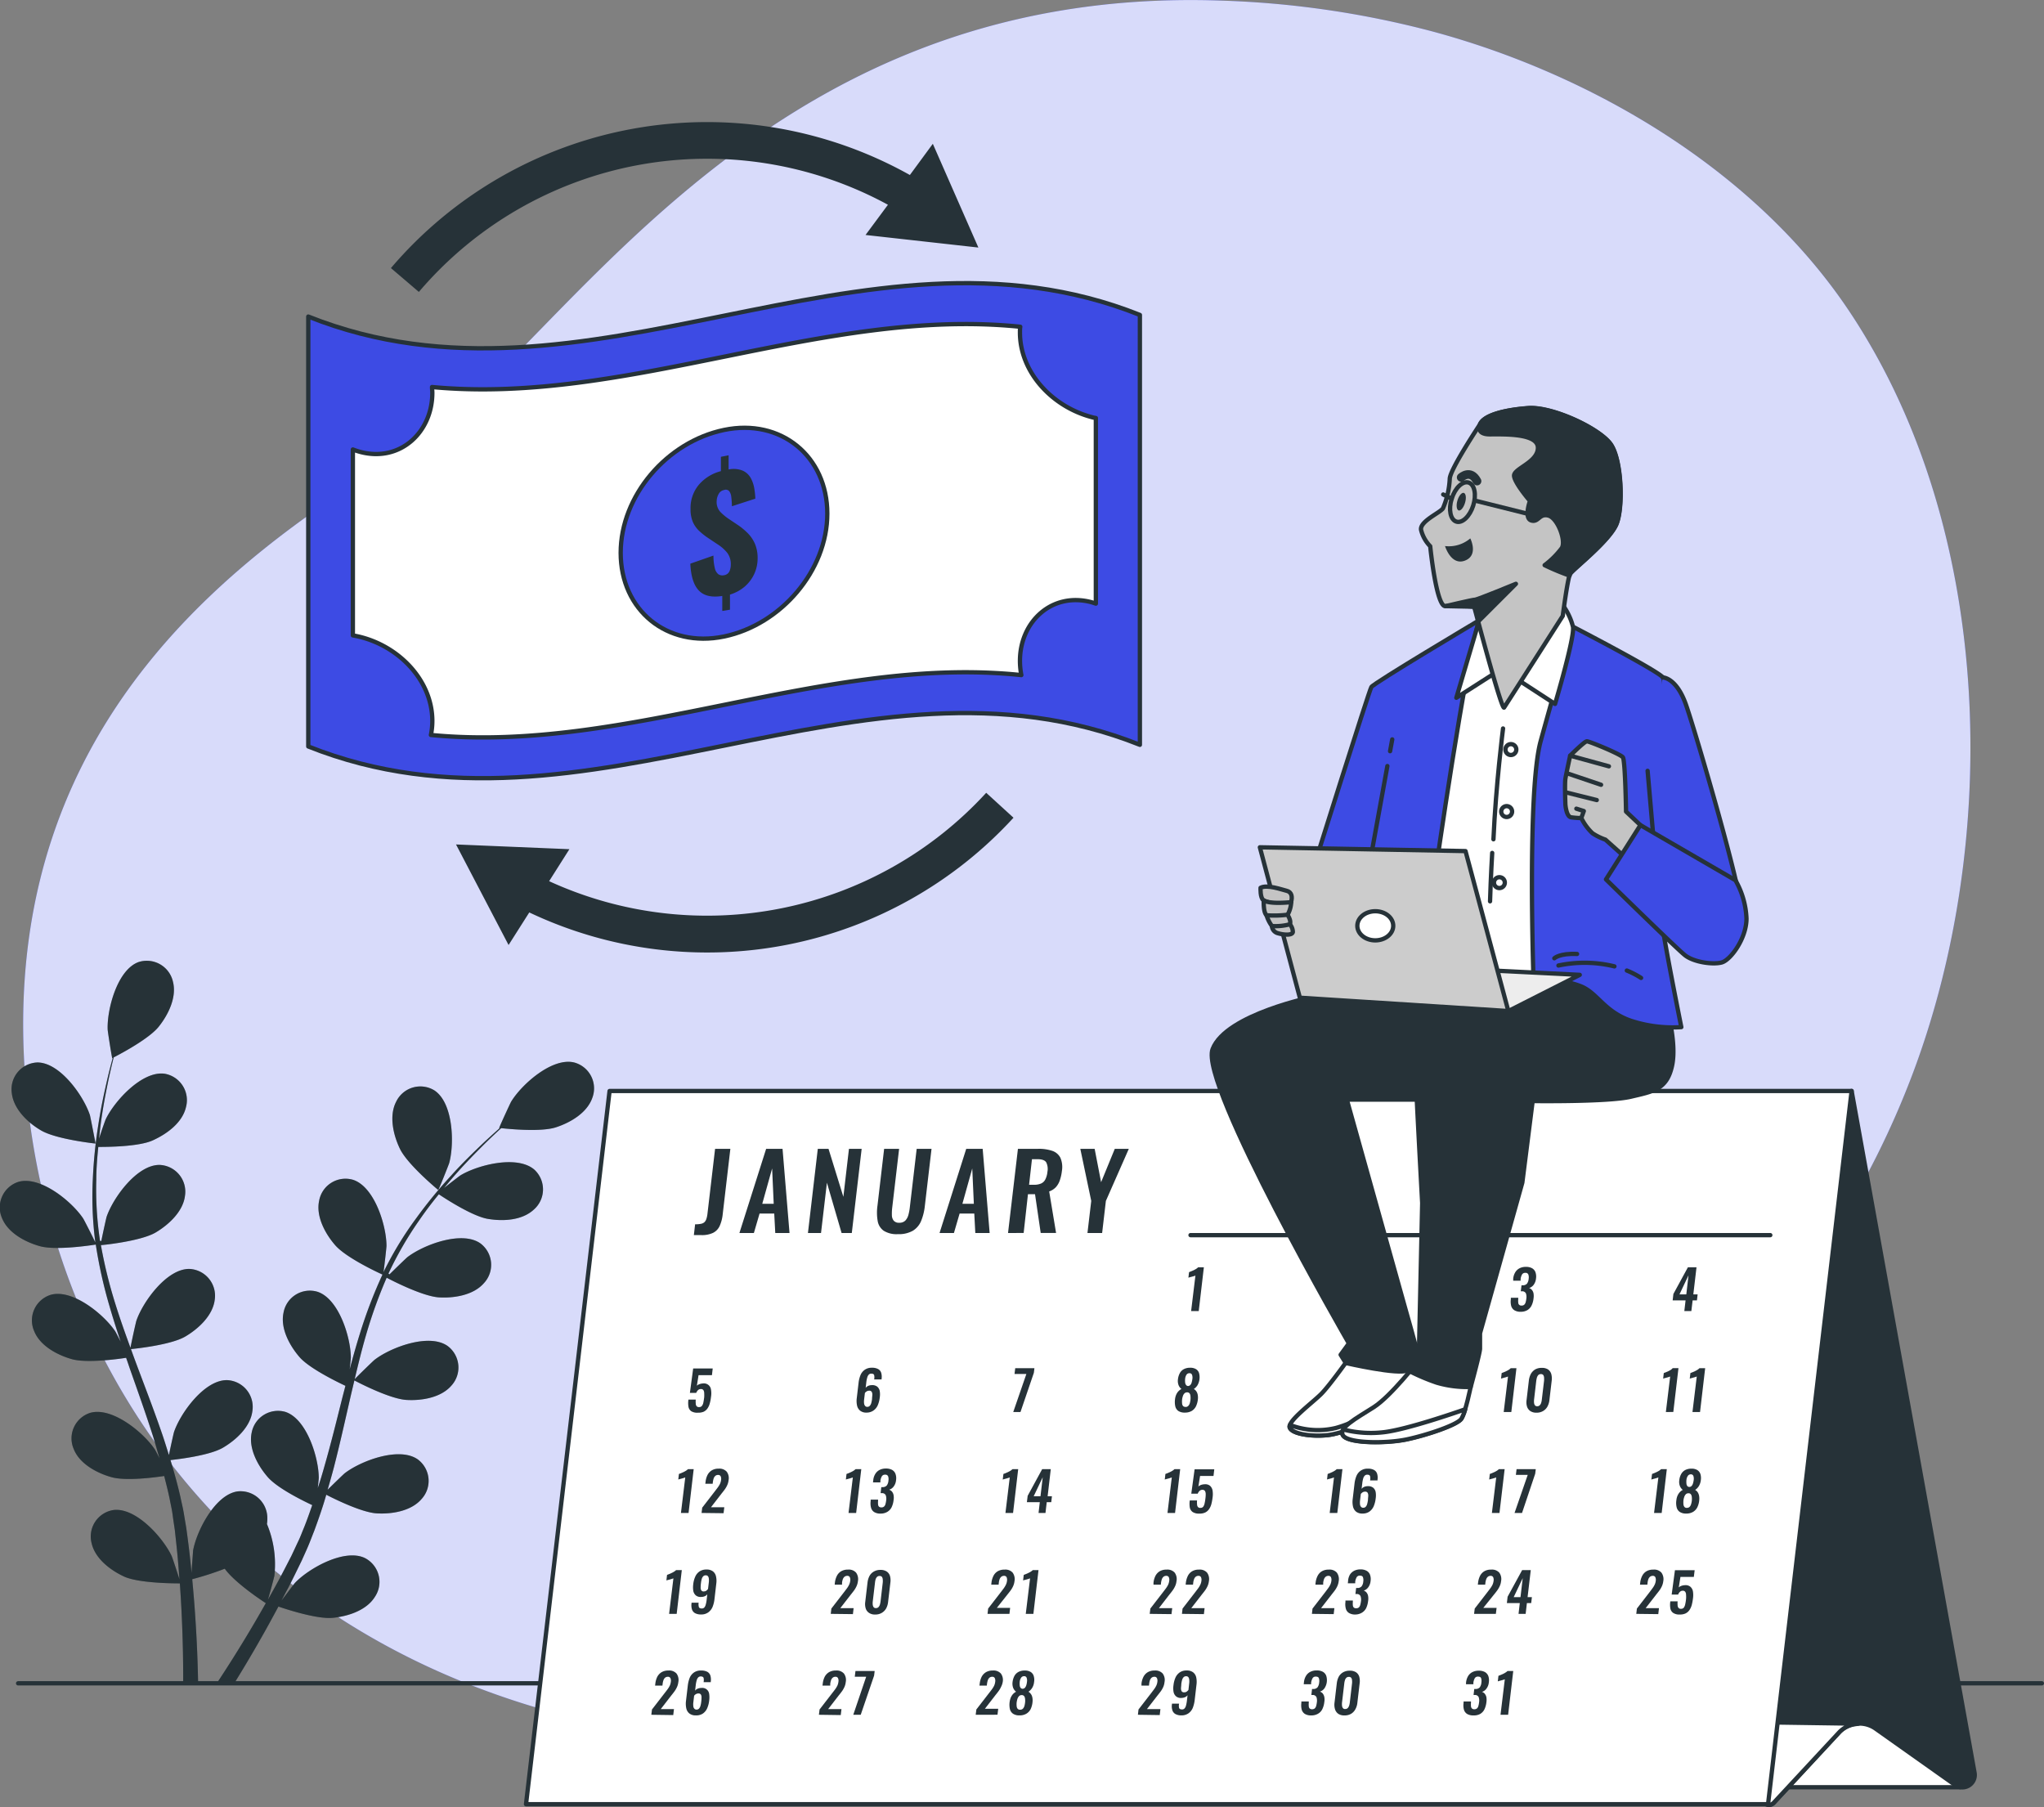<svg xmlns="http://www.w3.org/2000/svg" viewBox="0 0 474.81 419.74"><rect x="0" y="0" width="474.81" height="419.74" fill="#808080" stroke="none"/><g id="freepik--background-simple--inject-92"><path d="M459.92,286.15c-14.34,38.38-43.62,79.93-84.82,92.23C312.83,397,305.4,447.16,193.88,442.5a224.84,224.84,0,0,1-48.22-7.07A188.22,188.22,0,0,1,123,427.89C57.84,401.5,23.85,343.43,21,282.66c-3.72-79.92,52-118,88.28-140.32s79.92-108.73,189.59-105a218.42,218.42,0,0,1,49.56,7.24c36.9,10,74.42,32.08,96.21,64.37q2.46,3.64,4.69,7.44C478.53,165.86,479.46,233.82,459.92,286.15Z" transform="translate(-15.44 -37.21)" style="fill:#3d4be4"/><path d="M459.92,286.15c-14.34,38.38-43.62,79.93-84.82,92.23C312.83,397,305.4,447.16,193.88,442.5a224.84,224.84,0,0,1-48.22-7.07A188.22,188.22,0,0,1,123,427.89C57.84,401.5,23.85,343.43,21,282.66c-3.72-79.92,52-118,88.28-140.32s79.92-108.73,189.59-105a218.42,218.42,0,0,1,49.56,7.24c36.9,10,74.42,32.08,96.21,64.37q2.46,3.64,4.69,7.44C478.53,165.86,479.46,233.82,459.92,286.15Z" transform="translate(-15.44 -37.21)" style="fill:#fff;opacity:.8"/></g><g id="freepik--Floor--inject-92"><line x1="474.31" x2="4.21" y1="391" y2="391" style="fill:none;stroke:#263238;stroke-linecap:round;stroke-linejoin:round"/></g><g id="freepik--Plant--inject-92"><path d="M117.24,313.62c.07.06,2.44-5.87,2.55-6.26,1.23-4.53.95-14-3.46-16.88a6.23,6.23,0,0,0-8.87,2.65c-1.7,3.29-.65,7.74.87,10.9C110.11,307.75,117.23,313.61,117.24,313.62Z" transform="translate(-15.44 -37.21)" style="fill:#263238"/><path d="M24.93,299.76c3.53,2.11,12.71,3.08,12.71,3.08s-1.2-6.24-1.32-6.63C34.85,291.75,29.38,284,24.13,284a6.23,6.23,0,0,0-5.95,7.1C18.58,294.83,21.92,298,24.93,299.76Z" transform="translate(-15.44 -37.21)" style="fill:#263238"/><path d="M24.69,326.67c3.81,1.07,12.28-.26,13-.37a109.22,109.22,0,0,0,3.2,14.35c.79,2.74,1.67,5.48,2.59,8.22-.61-1.19-1.16-2.25-1.25-2.39-2.6-3.91-9.91-9.94-15-8.51a6.21,6.21,0,0,0-3.86,8.41c1.36,3.45,5.4,5.59,8.78,6.54s10.67,0,12.58-.32c.37,1,.72,2.1,1.09,3.14,1.76,5,3.54,10,5.14,15,.56,1.74,1,3.48,1.55,5.22-.54-1.05-1-1.94-1.09-2.06-2.59-3.91-9.91-9.95-15-8.52a6.22,6.22,0,0,0-3.85,8.42c1.36,3.45,5.4,5.59,8.77,6.53s10,.06,12.24-.27c.46,1.8.92,3.6,1.28,5.36.22,1.2.51,2.35.67,3.58s.35,2.4.52,3.59c.25,2.3.52,4.66.71,6.91.14,1.56.25,3.05.36,4.55-.54-1.74-1.67-5.13-1.8-5.4-2-4.26-8.29-11.33-13.51-10.69a6.21,6.21,0,0,0-5.08,7.73c.82,3.62,4.49,6.35,7.68,7.79C48,405,56.19,405,57.22,405c.17,2.48.32,4.9.42,7.18.3,6.27.37,11.7.35,16h3.47c-.08-4.33-.27-9.82-.71-16.15-.17-2.53-.4-5.22-.66-8a71.22,71.22,0,0,0,7.56-2.44c2.3,3.23,8.71,7.48,9.54,8-1.23,2.17-2.44,4.27-3.61,6.23-2.86,4.8-5.5,8.94-7.73,12.31H69.9c1.91-3.08,4.07-6.68,6.37-10.75,1.25-2.19,2.54-4.57,3.85-7,.95.33,8.77,3,12.62,2.62,3.49-.33,7.84-1.72,9.79-4.88a6.22,6.22,0,0,0-2.31-9c-4.73-2.3-13,2.35-16.24,5.74-.19.2-2,2.61-3.16,4.14.53-1,1.05-2,1.59-3,1.06-2.05,2.06-4.13,3.15-6.36.48-1.09,1-2.2,1.47-3.31s.92-2.33,1.39-3.5c1-2.73,2-5.56,2.81-8.42,1.79.93,8.22,4.13,11.74,4.33s8-.52,10.41-3.35a6.22,6.22,0,0,0-.92-9.21c-4.33-3-13.2.36-16.92,3.22-.24.18-2.68,2.54-4,3.86.5-1.73,1-3.45,1.46-5.21,1.31-5.09,2.47-10.28,3.65-15.45.36-1.59.74-3.16,1.11-4.74.64.34,8.19,4.31,12.13,4.53,3.5.2,8-.52,10.42-3.34a6.23,6.23,0,0,0-.93-9.22c-4.33-3-13.2.36-16.92,3.23-.28.21-3.78,3.6-4.63,4.51.82-3.47,1.67-6.93,2.65-10.3A110.76,110.76,0,0,1,105.26,334c.3.16,8.16,4.34,12.2,4.57,3.5.2,8-.52,10.42-3.34A6.22,6.22,0,0,0,127,326c-4.33-3-13.2.36-16.92,3.22-.25.19-2.92,2.77-4.16,4l-.25-.17a81.53,81.53,0,0,1,7.14-12.37c1.49-2.17,3-4.16,4.57-6.06,1.38.93,7.76,5.1,11.37,5.71s8,.36,10.72-2.18a6.23,6.23,0,0,0,.09-9.26c-4-3.44-13.16-1.09-17.17,1.34-.22.14-2.29,1.73-3.78,2.91.71-.85,1.42-1.74,2.12-2.53,2.6-3,5.17-5.6,7.46-7.88,1.31-1.28,2.53-2.42,3.67-3.47,1.84.2,9.25.92,12.67-.18s7.29-3.37,8.51-6.88A6.22,6.22,0,0,0,148.8,284c-5.11-1.22-12.18,5.09-14.62,9.1-.21.35-2.88,6.15-2.79,6.16h.11c-1.12,1-2.31,2.07-3.59,3.26-2.35,2.24-5,4.78-7.66,7.74a110.09,110.09,0,0,0-8.18,10,80.82,80.82,0,0,0-7.49,12.33l-.06.16c.22-1.52.7-5.8.7-6.14,0-4.69-2.78-13.76-7.79-15.36a6.22,6.22,0,0,0-7.86,4.89c-.77,3.63,1.42,7.65,3.72,10.29,2.59,3,10.38,6.56,11,6.84a109.58,109.58,0,0,0-5.25,13.73c-.85,2.72-1.63,5.5-2.37,8.28.15-1.32.27-2.5.27-2.67,0-4.7-2.78-13.76-7.79-15.36a6.21,6.21,0,0,0-7.85,4.89c-.78,3.63,1.42,7.64,3.71,10.29s8.92,5.86,10.67,6.68c-.27,1.07-.56,2.14-.83,3.22-1.29,5.15-2.56,10.3-4,15.31-.49,1.76-1,3.48-1.59,5.21.13-1.18.23-2.17.23-2.32,0-4.7-2.78-13.76-7.78-15.37A6.22,6.22,0,0,0,73.9,370c-.77,3.63,1.42,7.64,3.72,10.29s8.27,5.55,10.35,6.53c-.61,1.75-1.22,3.5-1.89,5.17-.48,1.13-.87,2.25-1.42,3.35l-1.54,3.29c-1.06,2.05-2.14,4.18-3.22,6.15-.75,1.38-1.48,2.68-2.22,4,.52-1.75,1.44-5.21,1.49-5.5a24.16,24.16,0,0,0-1.72-12.07,7.87,7.87,0,0,0,.09-1.38,6.23,6.23,0,0,0-6.88-6.2c-5.21.7-9.54,9.14-10.37,13.76,0,.27-.25,3.28-.35,5.19-.11-1.13-.21-2.23-.34-3.39-.25-2.29-.55-4.58-.88-7-.2-1.18-.4-2.37-.6-3.58s-.52-2.44-.77-3.68c-.65-2.85-1.44-5.71-2.31-8.57,2-.22,9.14-1.09,12.18-2.87s6.4-4.85,6.85-8.53a6.22,6.22,0,0,0-5.86-7.17c-5.25-.1-10.81,7.58-12.33,12-.1.28-.83,3.58-1.2,5.41-.54-1.72-1.06-3.43-1.66-5.15-1.72-5-3.61-9.93-5.48-14.9-.57-1.52-1.12-3-1.68-4.57.71-.07,9.21-.92,12.61-2.91,3-1.76,6.4-4.85,6.85-8.54a6.23,6.23,0,0,0-5.86-7.17c-5.25-.1-10.81,7.59-12.33,12-.12.33-1.17,5.09-1.38,6.32-1.23-3.35-2.42-6.71-3.47-10.06a109.55,109.55,0,0,1-3.4-13.79c.33,0,9.2-.89,12.69-2.92,3-1.77,6.4-4.86,6.84-8.54a6.22,6.22,0,0,0-5.85-7.17c-5.26-.1-10.81,7.58-12.34,12-.1.29-.9,3.92-1.24,5.66h-.3a79.56,79.56,0,0,1-.87-14.26c0-2.63.22-5.14.46-7.58,1.67,0,9.29,0,12.63-1.51s6.9-4.12,7.74-7.73a6.22,6.22,0,0,0-5-7.77C48.4,285.93,42,293,40,297.2c-.11.23-1,2.7-1.55,4.51.13-1.1.23-2.23.37-3.28.51-3.94,1.22-7.52,1.88-10.69.39-1.79.77-3.41,1.15-4.92,1.64-.84,8.22-4.33,10.46-7.13s4.22-6.84,3.31-10.43a6.23,6.23,0,0,0-8-4.58c-4.94,1.8-7.35,11-7.17,15.66,0,.41,1,6.72,1.07,6.68l.1-.06c-.39,1.45-.8,3-1.2,4.71-.73,3.15-1.52,6.73-2.12,10.67A110.08,110.08,0,0,0,37,311.17a81.27,81.27,0,0,0,.56,14.41,1,1,0,0,1,0,.17c-.65-1.39-2.61-5.23-2.8-5.51-2.59-3.91-9.91-9.94-15-8.52a6.23,6.23,0,0,0-3.86,8.42C17.28,323.59,21.32,325.73,24.69,326.67Z" transform="translate(-15.44 -37.21)" style="fill:#263238"/><path d="M24.93,299.76c3.53,2.11,12.71,3.08,12.71,3.08s-1.2-6.24-1.32-6.63C34.85,291.75,29.38,284,24.13,284a6.23,6.23,0,0,0-5.95,7.1C18.58,294.83,21.92,298,24.93,299.76Z" transform="translate(-15.44 -37.21)" style="fill:#263238;opacity:.3"/><path d="M117.24,313.62c.07.06,2.44-5.87,2.55-6.26,1.23-4.53.95-14-3.46-16.88a6.23,6.23,0,0,0-8.87,2.65c-1.7,3.29-.65,7.74.87,10.9C110.11,307.75,117.23,313.61,117.24,313.62Z" transform="translate(-15.44 -37.21)" style="fill:#263238;opacity:.3"/><path d="M24.69,326.67c3.81,1.07,12.28-.26,13-.37a109.22,109.22,0,0,0,3.2,14.35c.79,2.74,1.67,5.48,2.59,8.22-.61-1.19-1.16-2.25-1.25-2.39-2.6-3.91-9.91-9.94-15-8.51a6.21,6.21,0,0,0-3.86,8.41c1.36,3.45,5.4,5.59,8.78,6.54s10.67,0,12.58-.32c.37,1,.72,2.1,1.09,3.14,1.76,5,3.54,10,5.14,15,.56,1.74,1,3.48,1.55,5.22-.54-1.05-1-1.94-1.09-2.06-2.59-3.91-9.91-9.95-15-8.52a6.22,6.22,0,0,0-3.85,8.42c1.36,3.45,5.4,5.59,8.77,6.53s10,.06,12.24-.27c.46,1.8.92,3.6,1.28,5.36.22,1.2.51,2.35.67,3.58s.35,2.4.52,3.59c.25,2.3.52,4.66.71,6.91.14,1.56.25,3.05.36,4.55-.54-1.74-1.67-5.13-1.8-5.4-2-4.26-8.29-11.33-13.51-10.69a6.21,6.21,0,0,0-5.08,7.73c.82,3.62,4.49,6.35,7.68,7.79C48,405,56.19,405,57.22,405c.17,2.48.32,4.9.42,7.18.3,6.27.37,11.7.35,16h3.47c-.08-4.33-.27-9.82-.71-16.15-.17-2.53-.4-5.22-.66-8a71.22,71.22,0,0,0,7.56-2.44c2.3,3.23,8.71,7.48,9.54,8-1.23,2.17-2.44,4.27-3.61,6.23-2.86,4.8-5.5,8.94-7.73,12.31H69.9c1.91-3.08,4.07-6.68,6.37-10.75,1.25-2.19,2.54-4.57,3.85-7,.95.33,8.77,3,12.62,2.62,3.49-.33,7.84-1.72,9.79-4.88a6.22,6.22,0,0,0-2.31-9c-4.73-2.3-13,2.35-16.24,5.74-.19.2-2,2.61-3.16,4.14.53-1,1.05-2,1.59-3,1.06-2.05,2.06-4.13,3.15-6.36.48-1.09,1-2.2,1.47-3.31s.92-2.33,1.39-3.5c1-2.73,2-5.56,2.81-8.42,1.79.93,8.22,4.13,11.74,4.33s8-.52,10.41-3.35a6.22,6.22,0,0,0-.92-9.21c-4.33-3-13.2.36-16.92,3.22-.24.18-2.68,2.54-4,3.86.5-1.73,1-3.45,1.46-5.21,1.31-5.09,2.47-10.28,3.65-15.45.36-1.59.74-3.16,1.11-4.74.64.34,8.19,4.31,12.13,4.53,3.5.2,8-.52,10.42-3.34a6.23,6.23,0,0,0-.93-9.22c-4.33-3-13.2.36-16.92,3.23-.28.21-3.78,3.6-4.63,4.51.82-3.47,1.67-6.93,2.65-10.3A110.76,110.76,0,0,1,105.26,334c.3.16,8.16,4.34,12.2,4.57,3.5.2,8-.52,10.42-3.34A6.22,6.22,0,0,0,127,326c-4.33-3-13.2.36-16.92,3.22-.25.19-2.92,2.77-4.16,4l-.25-.17a81.53,81.53,0,0,1,7.14-12.37c1.49-2.17,3-4.16,4.57-6.06,1.38.93,7.76,5.1,11.37,5.71s8,.36,10.72-2.18a6.23,6.23,0,0,0,.09-9.26c-4-3.44-13.16-1.09-17.17,1.34-.22.14-2.29,1.73-3.78,2.91.71-.85,1.42-1.74,2.12-2.53,2.6-3,5.17-5.6,7.46-7.88,1.31-1.28,2.53-2.42,3.67-3.47,1.84.2,9.25.92,12.67-.18s7.29-3.37,8.51-6.88A6.22,6.22,0,0,0,148.8,284c-5.11-1.22-12.18,5.09-14.62,9.1-.21.35-2.88,6.15-2.79,6.16h.11c-1.12,1-2.31,2.07-3.59,3.26-2.35,2.24-5,4.78-7.66,7.74a110.09,110.09,0,0,0-8.18,10,80.82,80.82,0,0,0-7.49,12.33l-.06.16c.22-1.52.7-5.8.7-6.14,0-4.69-2.78-13.76-7.79-15.36a6.22,6.22,0,0,0-7.86,4.89c-.77,3.63,1.42,7.65,3.72,10.29,2.59,3,10.38,6.56,11,6.84a109.58,109.58,0,0,0-5.25,13.73c-.85,2.72-1.63,5.5-2.37,8.28.15-1.32.27-2.5.27-2.67,0-4.7-2.78-13.76-7.79-15.36a6.21,6.21,0,0,0-7.85,4.89c-.78,3.63,1.42,7.64,3.71,10.29s8.92,5.86,10.67,6.68c-.27,1.07-.56,2.14-.83,3.22-1.29,5.15-2.56,10.3-4,15.31-.49,1.76-1,3.48-1.59,5.21.13-1.18.23-2.17.23-2.32,0-4.7-2.78-13.76-7.78-15.37A6.22,6.22,0,0,0,73.9,370c-.77,3.63,1.42,7.64,3.72,10.29s8.27,5.55,10.35,6.53c-.61,1.75-1.22,3.5-1.89,5.17-.48,1.13-.87,2.25-1.42,3.35l-1.54,3.29c-1.06,2.05-2.14,4.18-3.22,6.15-.75,1.38-1.48,2.68-2.22,4,.52-1.75,1.44-5.21,1.49-5.5a24.16,24.16,0,0,0-1.72-12.07,7.87,7.87,0,0,0,.09-1.38,6.23,6.23,0,0,0-6.88-6.2c-5.21.7-9.54,9.14-10.37,13.76,0,.27-.25,3.28-.35,5.19-.11-1.13-.21-2.23-.34-3.39-.25-2.29-.55-4.58-.88-7-.2-1.18-.4-2.37-.6-3.58s-.52-2.44-.77-3.68c-.65-2.85-1.44-5.71-2.31-8.57,2-.22,9.14-1.09,12.18-2.87s6.4-4.85,6.85-8.53a6.22,6.22,0,0,0-5.86-7.17c-5.25-.1-10.81,7.58-12.33,12-.1.28-.83,3.58-1.2,5.41-.54-1.72-1.06-3.43-1.66-5.15-1.72-5-3.61-9.93-5.48-14.9-.57-1.52-1.12-3-1.68-4.57.71-.07,9.21-.92,12.61-2.91,3-1.76,6.4-4.85,6.85-8.54a6.23,6.23,0,0,0-5.86-7.17c-5.25-.1-10.81,7.59-12.33,12-.12.33-1.17,5.09-1.38,6.32-1.23-3.35-2.42-6.71-3.47-10.06a109.55,109.55,0,0,1-3.4-13.79c.33,0,9.2-.89,12.69-2.92,3-1.77,6.4-4.86,6.84-8.54a6.22,6.22,0,0,0-5.85-7.17c-5.26-.1-10.81,7.58-12.34,12-.1.29-.9,3.92-1.24,5.66h-.3a79.56,79.56,0,0,1-.87-14.26c0-2.63.22-5.14.46-7.58,1.67,0,9.29,0,12.63-1.51s6.9-4.12,7.74-7.73a6.22,6.22,0,0,0-5-7.77C48.4,285.93,42,293,40,297.2c-.11.23-1,2.7-1.55,4.51.13-1.1.23-2.23.37-3.28.51-3.94,1.22-7.52,1.88-10.69.39-1.79.77-3.41,1.15-4.92,1.64-.84,8.22-4.33,10.46-7.13s4.22-6.84,3.31-10.43a6.23,6.23,0,0,0-8-4.58c-4.94,1.8-7.35,11-7.17,15.66,0,.41,1,6.72,1.07,6.68l.1-.06c-.39,1.45-.8,3-1.2,4.71-.73,3.15-1.52,6.73-2.12,10.67A110.08,110.08,0,0,0,37,311.17a81.27,81.27,0,0,0,.56,14.41,1,1,0,0,1,0,.17c-.65-1.39-2.61-5.23-2.8-5.51-2.59-3.91-9.91-9.94-15-8.52a6.23,6.23,0,0,0-3.86,8.42C17.28,323.59,21.32,325.73,24.69,326.67Z" transform="translate(-15.44 -37.21)" style="fill:#263238;opacity:.3"/></g><g id="freepik--Banknote--inject-92"><path d="M280.23,210.22c-64.4-25.71-128.79,26.08-193.18.38V110.74c64.39,25.7,128.78-26.09,193.18-.38Z" transform="translate(-15.44 -37.21)" style="fill:#3d4be4;stroke:#263238;stroke-linecap:round;stroke-linejoin:round"/><path d="M269,134.09c-9.19-2.45-16.63-10.42-16.63-19.64,0-.45,0-.89.07-1.34-45.55-4.65-91.1,18.28-136.64,14,0,.44.07.89.07,1.35,0,9.14-7.45,16.12-16.63,13.75a17,17,0,0,1-1.83-.59v43.18c.6.11,1.21.23,1.83.39,9.18,2.36,16.63,10.28,16.63,19.5a16.33,16.33,0,0,1-.33,3.24c45.72,4.43,91.44-18.69,137.15-13.91a17.25,17.25,0,0,1-.32-3.3c0-9.15,7.44-16.07,16.63-13.62.33.09.65.21,1,.32V134.31C269.6,134.24,269.28,134.18,269,134.09Z" transform="translate(-15.44 -37.21)" style="fill:#fff;stroke:#263238;stroke-linecap:round;stroke-linejoin:round"/><path d="M207.62,156.51c0,13.21-10.73,25.8-24,28.55s-24-6.15-24-19.43,10.74-25.79,24-28.55S207.62,143.23,207.62,156.51Z" transform="translate(-15.44 -37.21)" style="fill:#3d4be4;stroke:#263238;stroke-linecap:round;stroke-linejoin:round"/><path d="M183.22,179.12v-3.48c-2.41.38-4.22,0-5.42-1.24s-1.86-3.28-2-6.26l5.37-1.88a12.42,12.42,0,0,0,.31,2.88,2.46,2.46,0,0,0,.83,1.45,1.67,1.67,0,0,0,1.32.23,1.62,1.62,0,0,0,1.27-.93,3.82,3.82,0,0,0,.3-1.46,4.38,4.38,0,0,0-.82-2.8,9.2,9.2,0,0,0-2.27-2L179.67,162a15.77,15.77,0,0,1-1.91-1.56,6.44,6.44,0,0,1-1.38-2,7.5,7.5,0,0,1-.53-3,8.41,8.41,0,0,1,1.91-5.61,10,10,0,0,1,5.14-3.18v-3.33l1.79-.36v3.3a5.64,5.64,0,0,1,3.27.27,4,4,0,0,1,1.84,1.66,7.47,7.47,0,0,1,.84,2.39,17.33,17.33,0,0,1,.26,2.46l-5.44,1.76a21.34,21.34,0,0,0-.15-2.18,2.65,2.65,0,0,0-.5-1.35,1.08,1.08,0,0,0-1.17-.24,1.79,1.79,0,0,0-1.3,1,3.45,3.45,0,0,0-.42,1.56,3.41,3.41,0,0,0,.86,2.54,12.94,12.94,0,0,0,1.88,1.57l2.38,1.59a15.86,15.86,0,0,1,2.2,1.87,8.2,8.2,0,0,1,1.59,2.42,8.48,8.48,0,0,1,.6,3.36,8.61,8.61,0,0,1-.77,3.56,8.71,8.71,0,0,1-2.21,2.95,9.46,9.46,0,0,1-3.44,1.87v3.51Z" transform="translate(-15.44 -37.21)" style="fill:#263238"/><path d="M244.53,221.36A87.94,87.94,0,0,1,143,241.89l4.71-7.43-26.34-1.1,12.21,23.36,4.81-7.57a96.47,96.47,0,0,0,112.48-22Z" transform="translate(-15.44 -37.21)" style="fill:#263238"/><path d="M221.69,84.79l-5.19,7,26.21,2.92L232.13,70.61l-5.33,7.25A96.46,96.46,0,0,0,106.25,99.48l6.49,5.54a87.91,87.91,0,0,1,109-20.23Z" transform="translate(-15.44 -37.21)" style="fill:#263238"/></g><g id="freepik--Calendar--inject-92"><path d="M470.78,452.35H428l13.72-14.92s5-2.06,8.92-.91S470.78,452.35,470.78,452.35Z" transform="translate(-15.44 -37.21)" style="fill:#fff;stroke:#263238;stroke-linecap:round;stroke-linejoin:round"/><path d="M445.56,290.62,474.12,449a2.87,2.87,0,0,1-4.48,2.85l-18.5-13.1a6.52,6.52,0,0,0-8.4.74L427.44,456a1.51,1.51,0,0,1-2.59-1l-8.15-155.9Z" transform="translate(-15.44 -37.21)" style="fill:#263238;stroke:#263238;stroke-linejoin:round"/><path d="M442.74,439.53a6.43,6.43,0,0,1,3.24-1.77l1.15-.17-23.21-.34.93,17.77.83,1.17a1.37,1.37,0,0,0,1.76-.2Z" transform="translate(-15.44 -37.21)" style="fill:#fff;stroke:#263238;stroke-linecap:round;stroke-linejoin:round"/><polygon points="122.19 419.08 410.71 419.08 430.12 253.42 141.6 253.42 122.19 419.08" style="fill:#fff;stroke:#263238;stroke-linecap:round;stroke-linejoin:round"/><path d="M292.13,341.75l1-8.25a2,2,0,0,1-.31.12l-.5.14-.5.13-.32.1.15-1.29a4.24,4.24,0,0,0,.46-.18c.19-.07.39-.16.59-.25a6.5,6.5,0,0,0,.59-.32,2.65,2.65,0,0,0,.47-.37h1.33l-1.19,10.17Z" transform="translate(-15.44 -37.21)" style="fill:#263238"/><path d="M328.43,341.75l.14-1.23,3-3.88.61-.81a4.92,4.92,0,0,0,.5-.81,2.79,2.79,0,0,0,.27-.93,1.49,1.49,0,0,0-.1-.86.62.62,0,0,0-.6-.3,1,1,0,0,0-.65.22,1.34,1.34,0,0,0-.38.59,3.86,3.86,0,0,0-.17.81l0,.42h-1.71l.05-.45a4.55,4.55,0,0,1,.46-1.59,2.66,2.66,0,0,1,1-1.07,3,3,0,0,1,1.59-.39,2.28,2.28,0,0,1,1.88.7,2.53,2.53,0,0,1,.42,2,3.67,3.67,0,0,1-.3,1.14,5.66,5.66,0,0,1-.58,1c-.23.31-.48.63-.74,1l-2.46,3.16h3.09l-.16,1.39Z" transform="translate(-15.44 -37.21)" style="fill:#263238"/><path d="M368.71,341.91a2.68,2.68,0,0,1-1.5-.36,1.78,1.78,0,0,1-.73-1,4,4,0,0,1-.08-1.54l0-.35h1.72v.13l0,.17a3.79,3.79,0,0,0,0,.82.69.69,0,0,0,.77.69.89.89,0,0,0,.61-.19,1.22,1.22,0,0,0,.33-.55,5.59,5.59,0,0,0,.17-.87,2.52,2.52,0,0,0-.1-1.22.94.94,0,0,0-.9-.49h-.29l.17-1.39h.26a1.28,1.28,0,0,0,1-.37,2.17,2.17,0,0,0,.4-1.15,2,2,0,0,0-.08-1,.67.67,0,0,0-.7-.37.81.81,0,0,0-.77.4,2.83,2.83,0,0,0-.32,1.05l0,.18,0,.19h-1.72l0-.49a3.54,3.54,0,0,1,.48-1.47,2.51,2.51,0,0,1,1-.93,3.12,3.12,0,0,1,1.47-.32,2.85,2.85,0,0,1,1.42.31,1.76,1.76,0,0,1,.79.91,3.08,3.08,0,0,1,.14,1.46,3,3,0,0,1-.55,1.49,2.09,2.09,0,0,1-1.06.75,1.38,1.38,0,0,1,.65.43,1.8,1.8,0,0,1,.38.81,3.89,3.89,0,0,1,0,1.2,4.89,4.89,0,0,1-.45,1.61,2.57,2.57,0,0,1-1,1.09A3,3,0,0,1,368.71,341.91Z" transform="translate(-15.44 -37.21)" style="fill:#263238"/><path d="M406.7,341.75l.29-2.49h-3l.17-1.49,3.37-6.19h2l-.74,6.29h1l-.16,1.39h-1l-.3,2.49Zm-1.13-3.88h1.59l.51-4.42Z" transform="translate(-15.44 -37.21)" style="fill:#263238"/><path d="M177.58,365.35A2.63,2.63,0,0,1,176,365a1.63,1.63,0,0,1-.64-1.07,5.37,5.37,0,0,1,0-1.62h1.7a4.92,4.92,0,0,0,0,.91,1,1,0,0,0,.2.62.72.72,0,0,0,.59.21.76.76,0,0,0,.65-.29,1.81,1.81,0,0,0,.33-.79c.07-.34.13-.73.19-1.18a7.9,7.9,0,0,0,0-1,1.29,1.29,0,0,0-.19-.69.69.69,0,0,0-.6-.24.92.92,0,0,0-.63.24,1.72,1.72,0,0,0-.43.65H175.7l.76-5.67H181l-.18,1.56h-3.11l-.39,2.45a1.48,1.48,0,0,1,.59-.36,2.65,2.65,0,0,1,.81-.17,1.65,1.65,0,0,1,1.88,1.43,5,5,0,0,1,0,1.71,8.85,8.85,0,0,1-.28,1.48,3.65,3.65,0,0,1-.53,1.18,2.32,2.32,0,0,1-.9.77A3.14,3.14,0,0,1,177.58,365.35Z" transform="translate(-15.44 -37.21)" style="fill:#263238"/><path d="M216.73,365.33a2.25,2.25,0,0,1-1.48-.44,2.11,2.11,0,0,1-.72-1.19,5,5,0,0,1-.07-1.71l.42-3.56a6.8,6.8,0,0,1,.44-1.79,2.82,2.82,0,0,1,1-1.26,2.76,2.76,0,0,1,1.67-.47,2.85,2.85,0,0,1,1.42.3,1.5,1.5,0,0,1,.72.86,3.21,3.21,0,0,1,.1,1.39v.08a.19.19,0,0,1,0,.08H218.5a2.25,2.25,0,0,0,0-1c-.08-.23-.3-.34-.66-.34a.79.79,0,0,0-.56.2,1.55,1.55,0,0,0-.37.66,6.38,6.38,0,0,0-.24,1.22l-.14,1.22a1.54,1.54,0,0,1,.59-.46,2.11,2.11,0,0,1,.85-.17,1.84,1.84,0,0,1,1.27.37,1.79,1.79,0,0,1,.56,1,4.75,4.75,0,0,1,0,1.52,6.36,6.36,0,0,1-.46,1.78,2.92,2.92,0,0,1-1,1.23A2.75,2.75,0,0,1,216.73,365.33Zm.17-1.34a.72.72,0,0,0,.58-.23,1.47,1.47,0,0,0,.34-.62,6.63,6.63,0,0,0,.19-.95c0-.36.06-.69.07-1a1.36,1.36,0,0,0-.15-.69.66.66,0,0,0-.6-.26,1.15,1.15,0,0,0-.41.08,1.63,1.63,0,0,0-.34.21,1.74,1.74,0,0,0-.23.25l-.19,1.6a3.5,3.5,0,0,0,0,.79,1.12,1.12,0,0,0,.22.58A.64.64,0,0,0,216.9,364Z" transform="translate(-15.44 -37.21)" style="fill:#263238"/><path d="M250.81,365.2l3.05-8.84h-2.75l.16-1.34h4.46l-.13,1.07-3.11,9.11Z" transform="translate(-15.44 -37.21)" style="fill:#263238"/><path d="M290.68,365.33a2.67,2.67,0,0,1-1.52-.38,1.83,1.83,0,0,1-.71-1.09,4.74,4.74,0,0,1-.06-1.62,3.77,3.77,0,0,1,.17-.8,3.28,3.28,0,0,1,.32-.68,2.57,2.57,0,0,1,.45-.53,2.13,2.13,0,0,1,.56-.38,2.13,2.13,0,0,1-.66-.86,2.74,2.74,0,0,1-.16-1.39,3.93,3.93,0,0,1,.44-1.44,2.28,2.28,0,0,1,.94-.93,3.1,3.1,0,0,1,1.45-.32,2.53,2.53,0,0,1,1.37.33,1.67,1.67,0,0,1,.71.93,3.75,3.75,0,0,1-.38,2.82,2.91,2.91,0,0,1-.85.86,1.57,1.57,0,0,1,.47.38,1.87,1.87,0,0,1,.32.53,2.34,2.34,0,0,1,.16.68,3.6,3.6,0,0,1,0,.8,4.88,4.88,0,0,1-.44,1.62,2.61,2.61,0,0,1-1,1.09A3.12,3.12,0,0,1,290.68,365.33Zm.15-1.31a.84.84,0,0,0,.65-.26,1.48,1.48,0,0,0,.35-.63,5.12,5.12,0,0,0,.15-.78,3.89,3.89,0,0,0,0-.83,1.21,1.21,0,0,0-.2-.64.65.65,0,0,0-.58-.25.82.82,0,0,0-.63.25,1.53,1.53,0,0,0-.36.64,3.59,3.59,0,0,0-.18.83,4.17,4.17,0,0,0,0,.79,1.1,1.1,0,0,0,.2.63A.71.71,0,0,0,290.83,364Zm.57-4.86a.8.8,0,0,0,.52-.22,1.41,1.41,0,0,0,.33-.58,5.35,5.35,0,0,0,.17-.82,2,2,0,0,0-.08-1,.59.59,0,0,0-.6-.36.8.8,0,0,0-.69.36,2.13,2.13,0,0,0-.31.93,4,4,0,0,0,0,.84,1.17,1.17,0,0,0,.2.58A.64.64,0,0,0,291.4,359.16Z" transform="translate(-15.44 -37.21)" style="fill:#263238"/><path d="M328.33,365.33a2.84,2.84,0,0,1-1.41-.3,1.52,1.52,0,0,1-.73-.88,3.27,3.27,0,0,1-.1-1.4v-.14h1.66a2.14,2.14,0,0,0,.05,1c.08.22.31.34.68.34a.74.74,0,0,0,.55-.21,1.45,1.45,0,0,0,.35-.66,6.72,6.72,0,0,0,.24-1.22l.14-1.22a1.31,1.31,0,0,1-.58.45,2.31,2.31,0,0,1-.86.18,1.78,1.78,0,0,1-1.26-.38,1.85,1.85,0,0,1-.56-1.08,4.82,4.82,0,0,1,0-1.53,5.6,5.6,0,0,1,.47-1.76,2.8,2.8,0,0,1,1-1.2,2.87,2.87,0,0,1,1.6-.43,2.35,2.35,0,0,1,1.48.42,2,2,0,0,1,.72,1.16,4.7,4.7,0,0,1,.08,1.7l-.43,3.6a6.6,6.6,0,0,1-.44,1.8,2.92,2.92,0,0,1-.95,1.27A2.7,2.7,0,0,1,328.33,365.33ZM329,360a1,1,0,0,0,.58-.17,2.2,2.2,0,0,0,.37-.38l.19-1.58a4.4,4.4,0,0,0,0-.8,1.12,1.12,0,0,0-.21-.58.64.64,0,0,0-.53-.22.78.78,0,0,0-.57.23,1.45,1.45,0,0,0-.34.63,4.45,4.45,0,0,0-.19.94,9,9,0,0,0-.07,1,1.18,1.18,0,0,0,.15.69A.63.63,0,0,0,329,360Z" transform="translate(-15.44 -37.21)" style="fill:#263238"/><path d="M364.74,365.2l1-8.25-.31.11a4.39,4.39,0,0,1-.5.14l-.49.14a1.76,1.76,0,0,0-.32.1l.15-1.3.46-.17.59-.26c.2-.1.4-.2.59-.32a2.56,2.56,0,0,0,.46-.37h1.33l-1.19,10.18Z" transform="translate(-15.44 -37.21)" style="fill:#263238"/><path d="M372.35,365.35a2.47,2.47,0,0,1-1.43-.38,2,2,0,0,1-.75-1,3.47,3.47,0,0,1-.12-1.53l.53-4.51a4.38,4.38,0,0,1,.46-1.57,2.85,2.85,0,0,1,1-1.05,3,3,0,0,1,1.55-.37,2.55,2.55,0,0,1,1.46.37,2,2,0,0,1,.74,1.05,4,4,0,0,1,.1,1.57l-.53,4.51a4.16,4.16,0,0,1-.48,1.53,2.7,2.7,0,0,1-1,1A2.88,2.88,0,0,1,372.35,365.35Zm.18-1.5a.75.75,0,0,0,.6-.24,1.28,1.28,0,0,0,.32-.57,3.34,3.34,0,0,0,.14-.67l.53-4.46a5.3,5.3,0,0,0,0-.69,1.2,1.2,0,0,0-.17-.59.64.64,0,0,0-.57-.24.8.8,0,0,0-.62.24,1.58,1.58,0,0,0-.31.59,5.63,5.63,0,0,0-.14.69l-.52,4.46a3.74,3.74,0,0,0,0,.67,1.24,1.24,0,0,0,.19.57A.61.61,0,0,0,372.53,363.85Z" transform="translate(-15.44 -37.21)" style="fill:#263238"/><path d="M402.41,365.2l1-8.25-.31.11a5.07,5.07,0,0,1-.5.14l-.5.14a2.08,2.08,0,0,0-.32.1l.15-1.3.46-.17.59-.26a4.71,4.71,0,0,0,.59-.32A2.25,2.25,0,0,0,404,355h1.34l-1.2,10.18Z" transform="translate(-15.44 -37.21)" style="fill:#263238"/><path d="M408.59,365.2l1-8.25-.31.11a5.07,5.07,0,0,1-.5.14l-.5.14a2.08,2.08,0,0,0-.32.1l.15-1.3.46-.17.59-.26a5.54,5.54,0,0,0,.59-.32,2.25,2.25,0,0,0,.46-.37h1.33l-1.19,10.18Z" transform="translate(-15.44 -37.21)" style="fill:#263238"/><path d="M173.62,388.64l1-8.25-.31.11-.5.15-.5.13a1.87,1.87,0,0,0-.31.1l.15-1.3.46-.17.59-.26c.2-.1.4-.2.59-.32a3.07,3.07,0,0,0,.46-.36h1.33l-1.19,10.17Z" transform="translate(-15.44 -37.21)" style="fill:#263238"/><path d="M178.41,388.64l.15-1.23,3-3.88.62-.82a5.7,5.7,0,0,0,.5-.81,3.06,3.06,0,0,0,.26-.92,1.43,1.43,0,0,0-.1-.87.62.62,0,0,0-.59-.3.92.92,0,0,0-.65.23,1.29,1.29,0,0,0-.38.59,4.49,4.49,0,0,0-.18.8l-.05.43h-1.71l.06-.45a4.63,4.63,0,0,1,.45-1.59,2.72,2.72,0,0,1,1-1.08,3,3,0,0,1,1.59-.39,2.29,2.29,0,0,1,1.88.71,2.53,2.53,0,0,1,.42,2,3.69,3.69,0,0,1-.31,1.13,5.74,5.74,0,0,1-.58,1c-.23.31-.47.62-.74.95l-2.45,3.17h3.09l-.17,1.39Z" transform="translate(-15.44 -37.21)" style="fill:#263238"/><path d="M212.55,388.64l1-8.25-.31.11-.5.15-.49.13a1.76,1.76,0,0,0-.32.1l.15-1.3.46-.17.59-.26c.2-.1.4-.2.59-.32a3.07,3.07,0,0,0,.46-.36h1.33l-1.19,10.17Z" transform="translate(-15.44 -37.21)" style="fill:#263238"/><path d="M220,388.79a2.71,2.71,0,0,1-1.5-.36,1.73,1.73,0,0,1-.72-1,3.79,3.79,0,0,1-.09-1.53l0-.36h1.72v.13l0,.18a4.45,4.45,0,0,0,0,.81.81.81,0,0,0,.22.52.82.82,0,0,0,.55.17.88.88,0,0,0,.61-.19,1.17,1.17,0,0,0,.33-.55,5.45,5.45,0,0,0,.17-.86,2.45,2.45,0,0,0-.1-1.23.91.91,0,0,0-.89-.48H220l.16-1.4h.26a1.27,1.27,0,0,0,1-.37,2.09,2.09,0,0,0,.4-1.15,2,2,0,0,0-.08-1,.67.67,0,0,0-.7-.37.81.81,0,0,0-.77.41,2.9,2.9,0,0,0-.32,1l0,.18,0,.2h-1.72l.06-.49a3.36,3.36,0,0,1,.48-1.48,2.49,2.49,0,0,1,1-.93,3.25,3.25,0,0,1,1.47-.32,3,3,0,0,1,1.42.31,1.78,1.78,0,0,1,.79.92,2.93,2.93,0,0,1,.14,1.46,2.89,2.89,0,0,1-.55,1.48,2,2,0,0,1-1.06.75,1.48,1.48,0,0,1,.66.44,1.8,1.8,0,0,1,.37.8,3.35,3.35,0,0,1,0,1.2,5.06,5.06,0,0,1-.44,1.61,2.57,2.57,0,0,1-1,1.09A3,3,0,0,1,220,388.79Z" transform="translate(-15.44 -37.21)" style="fill:#263238"/><path d="M249,388.64l1-8.25-.31.11-.5.15-.5.13-.32.1.16-1.3.46-.17.59-.26c.2-.1.4-.2.59-.32a3.07,3.07,0,0,0,.46-.36h1.33l-1.19,10.17Z" transform="translate(-15.44 -37.21)" style="fill:#263238"/><path d="M256.69,388.64l.29-2.5h-3l.18-1.48,3.37-6.19h2l-.73,6.29h1l-.16,1.38h-1.05l-.29,2.5Zm-1.13-3.88h1.58l.52-4.42Z" transform="translate(-15.44 -37.21)" style="fill:#263238"/><path d="M286.64,388.64l1-8.25-.31.11-.5.15-.5.13a2.08,2.08,0,0,0-.32.1l.15-1.3.46-.17.59-.26a5.54,5.54,0,0,0,.59-.32,2.63,2.63,0,0,0,.46-.36h1.33l-1.19,10.17Z" transform="translate(-15.44 -37.21)" style="fill:#263238"/><path d="M294,388.79a2.57,2.57,0,0,1-1.53-.38,1.66,1.66,0,0,1-.65-1.06,5.41,5.41,0,0,1,0-1.62h1.69a4.79,4.79,0,0,0,0,.91,1,1,0,0,0,.2.61.68.68,0,0,0,.59.21.78.78,0,0,0,.65-.28,2.05,2.05,0,0,0,.32-.8,9.74,9.74,0,0,0,.19-1.18,6.6,6.6,0,0,0,.06-1,1.45,1.45,0,0,0-.19-.69.7.7,0,0,0-.6-.24.88.88,0,0,0-.63.24,1.68,1.68,0,0,0-.43.65h-1.5l.77-5.66h4.57l-.18,1.55h-3.12l-.39,2.45a1.56,1.56,0,0,1,.59-.36,2.66,2.66,0,0,1,.82-.16,1.79,1.79,0,0,1,1.27.33,1.92,1.92,0,0,1,.61,1.1,5.52,5.52,0,0,1,0,1.7,11.65,11.65,0,0,1-.28,1.49,3.71,3.71,0,0,1-.54,1.17,2.32,2.32,0,0,1-.9.77A3,3,0,0,1,294,388.79Z" transform="translate(-15.44 -37.21)" style="fill:#263238"/><path d="M324.32,388.64l1-8.25-.31.11-.5.15-.5.13a1.87,1.87,0,0,0-.31.1l.15-1.3.46-.17.59-.26c.2-.1.4-.2.59-.32a3.07,3.07,0,0,0,.46-.36h1.33l-1.19,10.17Z" transform="translate(-15.44 -37.21)" style="fill:#263238"/><path d="M331.93,388.78a2.31,2.31,0,0,1-1.48-.44,2.17,2.17,0,0,1-.72-1.2,5,5,0,0,1-.07-1.7l.42-3.57a6.8,6.8,0,0,1,.44-1.79,2.82,2.82,0,0,1,1-1.26,2.76,2.76,0,0,1,1.67-.47,2.85,2.85,0,0,1,1.42.3,1.53,1.53,0,0,1,.72.86,3.08,3.08,0,0,1,.1,1.39V381a.28.28,0,0,1,0,.09H333.7a2.3,2.3,0,0,0,0-1c-.08-.23-.3-.34-.66-.34a.81.81,0,0,0-.55.2,1.51,1.51,0,0,0-.38.66,6.66,6.66,0,0,0-.23,1.22l-.15,1.22a1.54,1.54,0,0,1,.59-.46,2.13,2.13,0,0,1,.86-.17,1.88,1.88,0,0,1,1.26.37,1.74,1.74,0,0,1,.56,1,4.76,4.76,0,0,1,0,1.52,6.36,6.36,0,0,1-.46,1.78,3,3,0,0,1-1,1.24A2.73,2.73,0,0,1,331.93,388.78Zm.17-1.35a.75.75,0,0,0,.58-.22,1.45,1.45,0,0,0,.34-.63,6.47,6.47,0,0,0,.19-.94c0-.37.06-.7.07-1a1.36,1.36,0,0,0-.15-.69.66.66,0,0,0-.6-.26,1.15,1.15,0,0,0-.41.08,1.55,1.55,0,0,0-.33.21,1.82,1.82,0,0,0-.24.25l-.19,1.6a4.21,4.21,0,0,0,0,.79,1.09,1.09,0,0,0,.22.58A.64.64,0,0,0,332.1,387.43Z" transform="translate(-15.44 -37.21)" style="fill:#263238"/><path d="M362,388.64l1-8.25-.31.11-.5.15-.5.13a2.08,2.08,0,0,0-.32.1l.15-1.3.46-.17.59-.26a5.54,5.54,0,0,0,.59-.32,2.63,2.63,0,0,0,.46-.36h1.34l-1.2,10.17Z" transform="translate(-15.44 -37.21)" style="fill:#263238"/><path d="M367.26,388.64l3.06-8.84h-2.75l.16-1.33h4.46l-.13,1.06L369,388.64Z" transform="translate(-15.44 -37.21)" style="fill:#263238"/><path d="M399.67,388.64l1-8.25-.31.11-.5.15-.5.13-.32.1.16-1.3.46-.17.59-.26c.2-.1.4-.2.59-.32a3.07,3.07,0,0,0,.46-.36h1.33l-1.19,10.17Z" transform="translate(-15.44 -37.21)" style="fill:#263238"/><path d="M407.13,388.78a2.58,2.58,0,0,1-1.51-.39,1.8,1.8,0,0,1-.71-1.09,4.23,4.23,0,0,1-.06-1.61,3.86,3.86,0,0,1,.17-.81,3.2,3.2,0,0,1,.32-.67,2.64,2.64,0,0,1,.45-.54,2.34,2.34,0,0,1,.55-.38,2.2,2.2,0,0,1-.65-.86,2.64,2.64,0,0,1-.16-1.39,3.75,3.75,0,0,1,.44-1.44,2.34,2.34,0,0,1,.94-.93,3.06,3.06,0,0,1,1.44-.32,2.5,2.5,0,0,1,1.37.33,1.72,1.72,0,0,1,.72.93,3.3,3.3,0,0,1,.09,1.43,3.35,3.35,0,0,1-.48,1.4,2.84,2.84,0,0,1-.84.85,1.74,1.74,0,0,1,.47.38,1.93,1.93,0,0,1,.32.54,2.63,2.63,0,0,1,.16.67,3.73,3.73,0,0,1,0,.81,4.59,4.59,0,0,1-.43,1.61,2.57,2.57,0,0,1-1,1.09A3,3,0,0,1,407.13,388.78Zm.16-1.32a.89.89,0,0,0,.65-.25,1.46,1.46,0,0,0,.34-.64,4,4,0,0,0,.16-.78,3.82,3.82,0,0,0,0-.82,1.25,1.25,0,0,0-.21-.65.64.64,0,0,0-.58-.25.81.81,0,0,0-.62.25,1.6,1.6,0,0,0-.36.64,3.71,3.71,0,0,0-.18.83,5.27,5.27,0,0,0,0,.79,1.18,1.18,0,0,0,.21.63A.67.67,0,0,0,407.29,387.46Zm.57-4.86a.75.75,0,0,0,.52-.22,1.42,1.42,0,0,0,.32-.57,4.64,4.64,0,0,0,.18-.83,2,2,0,0,0-.08-.94.58.58,0,0,0-.6-.37.79.79,0,0,0-.69.37,2,2,0,0,0-.32.93,3.87,3.87,0,0,0,0,.83,1.05,1.05,0,0,0,.2.58A.61.61,0,0,0,407.86,382.6Z" transform="translate(-15.44 -37.21)" style="fill:#263238"/><path d="M170.87,412.08l1-8.25-.31.11-.5.15-.5.13a2.08,2.08,0,0,0-.32.1l.15-1.29.46-.18.59-.26a4.19,4.19,0,0,0,.59-.32,2.23,2.23,0,0,0,.46-.36h1.33l-1.19,10.17Z" transform="translate(-15.44 -37.21)" style="fill:#263238"/><path d="M178.31,412.22a2.89,2.89,0,0,1-1.41-.3,1.57,1.57,0,0,1-.72-.88,3.18,3.18,0,0,1-.1-1.41v-.14h1.65a2.41,2.41,0,0,0,.05,1c.09.23.32.34.69.34a.79.79,0,0,0,.55-.2,1.55,1.55,0,0,0,.35-.67,6.7,6.7,0,0,0,.23-1.21l.14-1.22a1.4,1.4,0,0,1-.58.45,2.06,2.06,0,0,1-.86.17,1.72,1.72,0,0,1-1.25-.38,1.89,1.89,0,0,1-.57-1.07,5.49,5.49,0,0,1,0-1.53,5.74,5.74,0,0,1,.48-1.77,2.83,2.83,0,0,1,1-1.19,2.78,2.78,0,0,1,1.59-.43,2.38,2.38,0,0,1,1.49.42,2,2,0,0,1,.72,1.16,4.66,4.66,0,0,1,.07,1.69l-.42,3.61a6.8,6.8,0,0,1-.44,1.79,3,3,0,0,1-1,1.28A2.73,2.73,0,0,1,178.31,412.22Zm.64-5.36a.89.89,0,0,0,.58-.18,2,2,0,0,0,.38-.38l.19-1.58a3.6,3.6,0,0,0,0-.8,1.08,1.08,0,0,0-.2-.57.61.61,0,0,0-.53-.22.74.74,0,0,0-.57.22,1.46,1.46,0,0,0-.35.63,5.42,5.42,0,0,0-.18.94,7.15,7.15,0,0,0-.07,1,1.2,1.2,0,0,0,.15.7A.63.63,0,0,0,179,406.86Z" transform="translate(-15.44 -37.21)" style="fill:#263238"/><path d="M208.42,412.08l.14-1.23,3-3.88.62-.82a4.85,4.85,0,0,0,.49-.81,2.74,2.74,0,0,0,.27-.92,1.51,1.51,0,0,0-.1-.87.62.62,0,0,0-.59-.3,1,1,0,0,0-.66.23,1.44,1.44,0,0,0-.38.59,3.77,3.77,0,0,0-.17.8l0,.43h-1.71l.05-.45a4.7,4.7,0,0,1,.46-1.59,2.58,2.58,0,0,1,1-1.08,3.07,3.07,0,0,1,1.59-.38,2.26,2.26,0,0,1,1.87.7,2.57,2.57,0,0,1,.43,2,3.82,3.82,0,0,1-.31,1.13,5.74,5.74,0,0,1-.58,1c-.23.31-.48.63-.74.95l-2.46,3.17h3.09l-.16,1.39Z" transform="translate(-15.44 -37.21)" style="fill:#263238"/><path d="M218.74,412.23a2.36,2.36,0,0,1-1.43-.38,1.93,1.93,0,0,1-.76-1,3.44,3.44,0,0,1-.12-1.53l.53-4.51a4.39,4.39,0,0,1,.47-1.56,2.64,2.64,0,0,1,1-1,2.93,2.93,0,0,1,1.54-.38,2.53,2.53,0,0,1,1.46.38,1.92,1.92,0,0,1,.74,1,3.75,3.75,0,0,1,.1,1.56l-.53,4.51a4,4,0,0,1-.47,1.53,2.78,2.78,0,0,1-1,1A2.84,2.84,0,0,1,218.74,412.23Zm.17-1.49a.79.79,0,0,0,.61-.24,1.55,1.55,0,0,0,.32-.58,6,6,0,0,0,.14-.66l.52-4.46a4.12,4.12,0,0,0,0-.7,1.17,1.17,0,0,0-.17-.58.63.63,0,0,0-.56-.24.78.78,0,0,0-.62.24,1.43,1.43,0,0,0-.32.58,4.11,4.11,0,0,0-.13.7l-.53,4.46a3.61,3.61,0,0,0,0,.66,1.28,1.28,0,0,0,.19.58A.61.61,0,0,0,218.91,410.74Z" transform="translate(-15.44 -37.21)" style="fill:#263238"/><path d="M244.84,412.08l.14-1.23,3-3.88.62-.82a5.63,5.63,0,0,0,.49-.81,2.74,2.74,0,0,0,.27-.92,1.51,1.51,0,0,0-.1-.87.62.62,0,0,0-.59-.3,1,1,0,0,0-.66.23,1.44,1.44,0,0,0-.38.59,3.77,3.77,0,0,0-.17.8l-.05.43h-1.71l.05-.45a4.7,4.7,0,0,1,.46-1.59,2.58,2.58,0,0,1,1-1.08,3.07,3.07,0,0,1,1.59-.38,2.26,2.26,0,0,1,1.87.7,2.57,2.57,0,0,1,.43,2,3.82,3.82,0,0,1-.31,1.13,5.74,5.74,0,0,1-.58,1c-.23.31-.48.63-.74.95L247,410.69h3.09l-.16,1.39Z" transform="translate(-15.44 -37.21)" style="fill:#263238"/><path d="M253.72,412.08l1-8.25-.3.11-.5.15-.5.13a1.76,1.76,0,0,0-.32.1l.15-1.29.46-.18.59-.26a4.19,4.19,0,0,0,.59-.32,2.54,2.54,0,0,0,.46-.36h1.33l-1.19,10.17Z" transform="translate(-15.44 -37.21)" style="fill:#263238"/><path d="M282.51,412.08l.15-1.23,3-3.88.62-.82a5.7,5.7,0,0,0,.5-.81,3,3,0,0,0,.26-.92,1.43,1.43,0,0,0-.1-.87.62.62,0,0,0-.59-.3.92.92,0,0,0-.65.23,1.34,1.34,0,0,0-.38.59,4.49,4.49,0,0,0-.18.8l-.05.43h-1.7l0-.45a4.7,4.7,0,0,1,.45-1.59,2.72,2.72,0,0,1,1-1.08,3.07,3.07,0,0,1,1.59-.38,2.28,2.28,0,0,1,1.88.7,2.53,2.53,0,0,1,.42,2,3.54,3.54,0,0,1-.31,1.13,5.74,5.74,0,0,1-.58,1c-.23.31-.47.63-.74.95l-2.45,3.17h3.09l-.17,1.39Z" transform="translate(-15.44 -37.21)" style="fill:#263238"/><path d="M290,412.08l.14-1.23,3-3.88.62-.82a4.85,4.85,0,0,0,.49-.81,2.74,2.74,0,0,0,.27-.92,1.51,1.51,0,0,0-.1-.87.62.62,0,0,0-.59-.3,1,1,0,0,0-.66.23,1.33,1.33,0,0,0-.37.59,3.23,3.23,0,0,0-.18.8l-.05.43h-1.71l.05-.45a4.94,4.94,0,0,1,.46-1.59,2.58,2.58,0,0,1,1-1.08,3.07,3.07,0,0,1,1.59-.38,2.26,2.26,0,0,1,1.87.7,2.53,2.53,0,0,1,.43,2,3.82,3.82,0,0,1-.31,1.13,5.74,5.74,0,0,1-.58,1c-.23.31-.48.63-.74.95l-2.46,3.17h3.09l-.16,1.39Z" transform="translate(-15.44 -37.21)" style="fill:#263238"/><path d="M320.19,412.08l.14-1.23,3-3.88.61-.82a4.92,4.92,0,0,0,.5-.81,2.74,2.74,0,0,0,.27-.92,1.51,1.51,0,0,0-.1-.87.62.62,0,0,0-.6-.3,1,1,0,0,0-.65.23,1.44,1.44,0,0,0-.38.59,3.77,3.77,0,0,0-.17.8l0,.43H321l.05-.45a4.49,4.49,0,0,1,.46-1.59,2.63,2.63,0,0,1,1-1.08,3.12,3.12,0,0,1,1.59-.38,2.27,2.27,0,0,1,1.88.7,2.57,2.57,0,0,1,.43,2,3.82,3.82,0,0,1-.31,1.13,5.74,5.74,0,0,1-.58,1c-.23.31-.48.63-.74.95l-2.46,3.17h3.09l-.16,1.39Z" transform="translate(-15.44 -37.21)" style="fill:#263238"/><path d="M330.29,412.23a2.73,2.73,0,0,1-1.5-.36,1.7,1.7,0,0,1-.72-1,3.84,3.84,0,0,1-.09-1.54l0-.35h1.72v.12l0,.18a4.46,4.46,0,0,0,0,.81.81.81,0,0,0,.22.52.77.77,0,0,0,.55.17.92.92,0,0,0,.61-.18,1.18,1.18,0,0,0,.33-.56,5.45,5.45,0,0,0,.17-.86,2.45,2.45,0,0,0-.1-1.23.93.93,0,0,0-.89-.48h-.29l.16-1.4h.26a1.23,1.23,0,0,0,1-.37,2.05,2.05,0,0,0,.4-1.14,2,2,0,0,0-.08-1c-.1-.24-.33-.36-.7-.36a.81.81,0,0,0-.77.4,3,3,0,0,0-.32,1l0,.18,0,.2h-1.72l.06-.49A3.36,3.36,0,0,1,329,403a2.63,2.63,0,0,1,1-.93,3.25,3.25,0,0,1,1.47-.32,2.84,2.84,0,0,1,1.42.32,1.72,1.72,0,0,1,.79.91,2.94,2.94,0,0,1,.14,1.46,2.89,2.89,0,0,1-.55,1.48,2.07,2.07,0,0,1-1.05.76,1.4,1.4,0,0,1,.65.43,1.8,1.8,0,0,1,.37.8,3.35,3.35,0,0,1,0,1.2,5.2,5.2,0,0,1-.44,1.62,2.61,2.61,0,0,1-1,1.08A3,3,0,0,1,330.29,412.23Z" transform="translate(-15.44 -37.21)" style="fill:#263238"/><path d="M357.86,412.08l.15-1.23,3-3.88.62-.82a5.7,5.7,0,0,0,.5-.81,3,3,0,0,0,.26-.92,1.51,1.51,0,0,0-.1-.87.62.62,0,0,0-.59-.3,1,1,0,0,0-.66.23,1.42,1.42,0,0,0-.37.59,3.76,3.76,0,0,0-.18.8l-.05.43h-1.71l.06-.45a4.7,4.7,0,0,1,.45-1.59,2.65,2.65,0,0,1,1-1.08,3.07,3.07,0,0,1,1.59-.38,2.28,2.28,0,0,1,1.88.7,2.53,2.53,0,0,1,.42,2,3.54,3.54,0,0,1-.31,1.13,5.74,5.74,0,0,1-.58,1c-.23.31-.47.63-.74.95L360,410.69h3.09l-.17,1.39Z" transform="translate(-15.44 -37.21)" style="fill:#263238"/><path d="M368.19,412.08l.29-2.5h-3l.17-1.48,3.38-6.19h2l-.74,6.29h1l-.16,1.38h-1l-.29,2.5Zm-1.13-3.88h1.58l.52-4.42Z" transform="translate(-15.44 -37.21)" style="fill:#263238"/><path d="M395.54,412.08l.14-1.23,3-3.88.61-.82a4.92,4.92,0,0,0,.5-.81,2.74,2.74,0,0,0,.27-.92,1.51,1.51,0,0,0-.1-.87.62.62,0,0,0-.6-.3,1,1,0,0,0-.65.23,1.44,1.44,0,0,0-.38.59,3.77,3.77,0,0,0-.17.8l-.05.43h-1.71l.05-.45a4.49,4.49,0,0,1,.46-1.59,2.63,2.63,0,0,1,1-1.08,3.12,3.12,0,0,1,1.59-.38,2.27,2.27,0,0,1,1.88.7,2.57,2.57,0,0,1,.43,2,3.82,3.82,0,0,1-.31,1.13,5.74,5.74,0,0,1-.58,1c-.23.31-.48.63-.74.95l-2.46,3.17h3.09l-.16,1.39Z" transform="translate(-15.44 -37.21)" style="fill:#263238"/><path d="M405.63,412.23a2.5,2.5,0,0,1-1.53-.38,1.62,1.62,0,0,1-.65-1.06,5.09,5.09,0,0,1,0-1.62h1.69a5.89,5.89,0,0,0,0,.91,1.05,1.05,0,0,0,.21.61.66.66,0,0,0,.58.21.77.77,0,0,0,.66-.28,2,2,0,0,0,.32-.79,10.27,10.27,0,0,0,.19-1.19,5.43,5.43,0,0,0,0-1,1.19,1.19,0,0,0-.19-.68.66.66,0,0,0-.6-.25.88.88,0,0,0-.63.25,1.66,1.66,0,0,0-.42.64h-1.5l.76-5.66h4.58l-.19,1.56h-3.11l-.39,2.44a1.56,1.56,0,0,1,.59-.36,2.66,2.66,0,0,1,.82-.16,1.75,1.75,0,0,1,1.26.34,1.87,1.87,0,0,1,.62,1.09,5.59,5.59,0,0,1,0,1.71,11.81,11.81,0,0,1-.28,1.48,3.94,3.94,0,0,1-.54,1.17,2.32,2.32,0,0,1-.9.77A3,3,0,0,1,405.63,412.23Z" transform="translate(-15.44 -37.21)" style="fill:#263238"/><path d="M166.74,435.52l.15-1.23,3-3.88c.22-.28.43-.55.62-.81a5.7,5.7,0,0,0,.5-.81,3,3,0,0,0,.26-.93,1.49,1.49,0,0,0-.1-.86.62.62,0,0,0-.59-.31,1,1,0,0,0-.66.23,1.42,1.42,0,0,0-.37.59,3.76,3.76,0,0,0-.18.8l-.05.43h-1.71l.06-.45a4.77,4.77,0,0,1,.45-1.59,2.76,2.76,0,0,1,1-1.07,3,3,0,0,1,1.59-.39,2.28,2.28,0,0,1,1.88.7,2.53,2.53,0,0,1,.42,2,3.68,3.68,0,0,1-.31,1.14,5.66,5.66,0,0,1-.58,1c-.23.31-.47.63-.74.95l-2.45,3.17H172l-.17,1.39Z" transform="translate(-15.44 -37.21)" style="fill:#263238"/><path d="M177.06,435.66a2.29,2.29,0,0,1-1.48-.44,2.1,2.1,0,0,1-.72-1.2,5,5,0,0,1-.07-1.7l.42-3.57a7.33,7.33,0,0,1,.43-1.79,2.84,2.84,0,0,1,1-1.26,2.73,2.73,0,0,1,1.67-.46,3,3,0,0,1,1.42.29,1.56,1.56,0,0,1,.72.86,3.26,3.26,0,0,1,.1,1.4s0,0,0,.08a.21.21,0,0,1,0,.08h-1.67a2.47,2.47,0,0,0,0-1c-.09-.22-.31-.34-.67-.34a.79.79,0,0,0-.55.21,1.46,1.46,0,0,0-.37.65,6.68,6.68,0,0,0-.24,1.23l-.14,1.22a1.37,1.37,0,0,1,.59-.46,2.08,2.08,0,0,1,.85-.17,1.6,1.6,0,0,1,1.83,1.41,5.41,5.41,0,0,1,0,1.52,6.2,6.2,0,0,1-.46,1.77,2.91,2.91,0,0,1-1,1.24A2.72,2.72,0,0,1,177.06,435.66Zm.17-1.34a.77.77,0,0,0,.58-.23,1.57,1.57,0,0,0,.34-.63,5.24,5.24,0,0,0,.18-.94,7.26,7.26,0,0,0,.07-1,1.23,1.23,0,0,0-.15-.7.63.63,0,0,0-.59-.25,1.11,1.11,0,0,0-.41.08,1.08,1.08,0,0,0-.34.21,1.07,1.07,0,0,0-.23.25l-.19,1.59a3.51,3.51,0,0,0,0,.79,1,1,0,0,0,.22.59A.67.67,0,0,0,177.23,434.32Z" transform="translate(-15.44 -37.21)" style="fill:#263238"/><path d="M205.67,435.52l.15-1.23,3-3.88c.22-.28.43-.55.62-.81a5.7,5.7,0,0,0,.5-.81,3,3,0,0,0,.26-.93,1.41,1.41,0,0,0-.1-.86.62.62,0,0,0-.59-.31.92.92,0,0,0-.65.23,1.34,1.34,0,0,0-.38.59,4.49,4.49,0,0,0-.18.8l0,.43H206.5l.06-.45a4.77,4.77,0,0,1,.45-1.59,2.76,2.76,0,0,1,1-1.07,3,3,0,0,1,1.59-.39,2.28,2.28,0,0,1,1.88.7,2.53,2.53,0,0,1,.42,2,3.68,3.68,0,0,1-.31,1.14,5.66,5.66,0,0,1-.58,1c-.23.31-.47.63-.74.95l-2.45,3.17h3.09l-.17,1.39Z" transform="translate(-15.44 -37.21)" style="fill:#263238"/><path d="M213.65,435.52l3-8.84H214l.16-1.33h4.46l-.13,1.07-3.11,9.1Z" transform="translate(-15.44 -37.21)" style="fill:#263238"/><path d="M242.09,435.52l.15-1.23,3-3.88c.22-.28.43-.55.62-.81a5.7,5.7,0,0,0,.5-.81,3,3,0,0,0,.26-.93,1.49,1.49,0,0,0-.1-.86.62.62,0,0,0-.59-.31,1,1,0,0,0-.66.23,1.42,1.42,0,0,0-.37.59,4.49,4.49,0,0,0-.18.8l-.05.43h-1.71l.06-.45a4.77,4.77,0,0,1,.45-1.59,2.76,2.76,0,0,1,1-1.07,3,3,0,0,1,1.59-.39,2.28,2.28,0,0,1,1.88.7,2.53,2.53,0,0,1,.42,2A3.68,3.68,0,0,1,248,429a5.66,5.66,0,0,1-.58,1c-.23.31-.47.63-.74.95l-2.45,3.17h3.09l-.17,1.39Z" transform="translate(-15.44 -37.21)" style="fill:#263238"/><path d="M252.26,435.66a2.56,2.56,0,0,1-1.51-.39,1.87,1.87,0,0,1-.72-1.08,4.75,4.75,0,0,1-.06-1.62,4.81,4.81,0,0,1,.18-.81,2.77,2.77,0,0,1,.32-.67,2.26,2.26,0,0,1,.44-.53,2.35,2.35,0,0,1,.56-.39,2.25,2.25,0,0,1-.66-.86,2.8,2.8,0,0,1-.16-1.38,4,4,0,0,1,.44-1.44,2.3,2.3,0,0,1,.95-.93,3,3,0,0,1,1.44-.32,2.5,2.5,0,0,1,1.37.33,1.65,1.65,0,0,1,.71.92,3.06,3.06,0,0,1,.09,1.44,3.17,3.17,0,0,1-.47,1.39,3,3,0,0,1-.84.85,1.57,1.57,0,0,1,.46.39,1.9,1.9,0,0,1,.33.53,2.63,2.63,0,0,1,.16.67,3.72,3.72,0,0,1,0,.81,4.94,4.94,0,0,1-.43,1.62,2.61,2.61,0,0,1-1,1.08A3,3,0,0,1,252.26,435.66Zm.16-1.32a.85.85,0,0,0,.65-.25,1.59,1.59,0,0,0,.34-.63,5.24,5.24,0,0,0,.15-.79,3.27,3.27,0,0,0,0-.82,1.28,1.28,0,0,0-.21-.65.68.68,0,0,0-.58-.25.82.82,0,0,0-.62.25,1.74,1.74,0,0,0-.37.64,5.3,5.3,0,0,0-.18.83,4.19,4.19,0,0,0,0,.79,1.16,1.16,0,0,0,.21.64A.69.69,0,0,0,252.42,434.34Zm.56-4.86a.77.77,0,0,0,.53-.22,1.55,1.55,0,0,0,.32-.57,3.8,3.8,0,0,0,.17-.83,1.85,1.85,0,0,0-.08-.94.56.56,0,0,0-.59-.36.78.78,0,0,0-.69.36,2,2,0,0,0-.32.93,3.88,3.88,0,0,0,0,.83,1.05,1.05,0,0,0,.2.58A.6.6,0,0,0,253,429.48Z" transform="translate(-15.44 -37.21)" style="fill:#263238"/><path d="M279.77,435.52l.14-1.23,3-3.88.61-.81a4.92,4.92,0,0,0,.5-.81,2.79,2.79,0,0,0,.27-.93,1.49,1.49,0,0,0-.1-.86.63.63,0,0,0-.6-.31,1,1,0,0,0-.65.23,1.44,1.44,0,0,0-.38.59,3.77,3.77,0,0,0-.17.8l-.05.43H280.6l0-.45a4.55,4.55,0,0,1,.46-1.59,2.66,2.66,0,0,1,1-1.07,3,3,0,0,1,1.59-.39,2.28,2.28,0,0,1,1.88.7,2.53,2.53,0,0,1,.42,2,3.67,3.67,0,0,1-.3,1.14,5.66,5.66,0,0,1-.58,1c-.23.31-.48.63-.74.95l-2.46,3.17H285l-.16,1.39Z" transform="translate(-15.44 -37.21)" style="fill:#263238"/><path d="M289.91,435.66a2.84,2.84,0,0,1-1.41-.3,1.54,1.54,0,0,1-.72-.88,3,3,0,0,1-.1-1.41v-.13h1.66a2.22,2.22,0,0,0,0,1c.09.23.31.34.68.34a.73.73,0,0,0,.55-.2,1.45,1.45,0,0,0,.36-.66,7.86,7.86,0,0,0,.23-1.22l.14-1.22a1.4,1.4,0,0,1-.58.45,2.27,2.27,0,0,1-.86.18,1.71,1.71,0,0,1-1.25-.39,1.83,1.83,0,0,1-.57-1.07,4.82,4.82,0,0,1,0-1.53,6,6,0,0,1,.47-1.77,2.92,2.92,0,0,1,1-1.19,2.73,2.73,0,0,1,1.59-.43,2.35,2.35,0,0,1,1.48.42,2,2,0,0,1,.73,1.16,4.94,4.94,0,0,1,.07,1.7l-.42,3.6a7.41,7.41,0,0,1-.44,1.8,2.94,2.94,0,0,1-1,1.27A2.77,2.77,0,0,1,289.91,435.66Zm.64-5.36a.89.89,0,0,0,.58-.18,1.91,1.91,0,0,0,.38-.37l.18-1.59a3.55,3.55,0,0,0,0-.79,1.11,1.11,0,0,0-.2-.58.61.61,0,0,0-.53-.22.75.75,0,0,0-.58.23,1.47,1.47,0,0,0-.34.62,6.76,6.76,0,0,0-.19.94c0,.37-.06.69-.07,1a1.37,1.37,0,0,0,.15.7A.66.66,0,0,0,290.55,430.3Z" transform="translate(-15.44 -37.21)" style="fill:#263238"/><path d="M320.05,435.67a2.77,2.77,0,0,1-1.5-.35,1.78,1.78,0,0,1-.73-1,4,4,0,0,1-.08-1.54l0-.35h1.72v.12l0,.18a4.56,4.56,0,0,0,0,.82.8.8,0,0,0,.22.51.78.78,0,0,0,.55.18,1,1,0,0,0,.61-.19,1.28,1.28,0,0,0,.33-.55,5.83,5.83,0,0,0,.17-.87,2.52,2.52,0,0,0-.1-1.22.94.94,0,0,0-.9-.49h-.28l.16-1.39h.26a1.28,1.28,0,0,0,1-.37,2.17,2.17,0,0,0,.4-1.15,2.09,2.09,0,0,0-.08-1c-.1-.24-.33-.36-.7-.36a.81.81,0,0,0-.77.4,3,3,0,0,0-.32,1l0,.19,0,.19h-1.72l.05-.49a3.5,3.5,0,0,1,.49-1.48,2.46,2.46,0,0,1,1-.92,3.12,3.12,0,0,1,1.47-.32,2.85,2.85,0,0,1,1.42.31,1.76,1.76,0,0,1,.79.91,3.4,3.4,0,0,1-.41,2.94,2.05,2.05,0,0,1-1.06.76,1.46,1.46,0,0,1,.66.43,1.9,1.9,0,0,1,.37.81,3.3,3.3,0,0,1,0,1.19,4.88,4.88,0,0,1-.45,1.62,2.46,2.46,0,0,1-1,1.08A3,3,0,0,1,320.05,435.67Z" transform="translate(-15.44 -37.21)" style="fill:#263238"/><path d="M327.75,435.67a2.45,2.45,0,0,1-1.43-.37,2,2,0,0,1-.76-1.05,3.59,3.59,0,0,1-.12-1.53l.53-4.51a4.39,4.39,0,0,1,.47-1.56,2.64,2.64,0,0,1,1-1,3,3,0,0,1,1.54-.37,2.53,2.53,0,0,1,1.46.37,1.87,1.87,0,0,1,.74,1,3.75,3.75,0,0,1,.1,1.56l-.53,4.51a3.87,3.87,0,0,1-.47,1.53,2.73,2.73,0,0,1-1,1.05A2.93,2.93,0,0,1,327.75,435.67Zm.17-1.49a.79.79,0,0,0,.61-.24,1.55,1.55,0,0,0,.32-.58,3.88,3.88,0,0,0,.14-.66l.52-4.46a3.28,3.28,0,0,0,0-.7,1.07,1.07,0,0,0-.17-.58.63.63,0,0,0-.56-.24.78.78,0,0,0-.62.24,1.3,1.3,0,0,0-.31.58,3.47,3.47,0,0,0-.14.7l-.53,4.46a3.64,3.64,0,0,0,0,.66,1.17,1.17,0,0,0,.19.58A.58.58,0,0,0,327.92,434.18Z" transform="translate(-15.44 -37.21)" style="fill:#263238"/><path d="M357.72,435.67a2.76,2.76,0,0,1-1.49-.35,1.74,1.74,0,0,1-.73-1,3.84,3.84,0,0,1-.08-1.54l0-.35h1.72l0,.12,0,.18a4.56,4.56,0,0,0,0,.82.81.81,0,0,0,.23.51.74.74,0,0,0,.55.18.9.9,0,0,0,.6-.19,1.11,1.11,0,0,0,.33-.55,4.79,4.79,0,0,0,.17-.87,2.4,2.4,0,0,0-.1-1.22.92.92,0,0,0-.89-.49h-.29l.16-1.39h.27a1.3,1.3,0,0,0,1-.37,2.18,2.18,0,0,0,.39-1.15,2.11,2.11,0,0,0-.07-1c-.1-.24-.34-.36-.71-.36a.82.82,0,0,0-.77.4,2.84,2.84,0,0,0-.31,1l0,.19,0,.19h-1.72L356,428a3.64,3.64,0,0,1,.48-1.48,2.49,2.49,0,0,1,1-.92,3.12,3.12,0,0,1,1.47-.32,2.87,2.87,0,0,1,1.42.31,1.81,1.81,0,0,1,.79.91,3,3,0,0,1,.13,1.46,2.85,2.85,0,0,1-.55,1.48,2,2,0,0,1-1.05.76,1.43,1.43,0,0,1,.65.43,1.91,1.91,0,0,1,.38.81,3.83,3.83,0,0,1,0,1.19,5.13,5.13,0,0,1-.45,1.62,2.55,2.55,0,0,1-1,1.08A3,3,0,0,1,357.72,435.67Z" transform="translate(-15.44 -37.21)" style="fill:#263238"/><path d="M364,435.52l1-8.25a2,2,0,0,1-.31.12l-.5.14-.5.13-.32.1.15-1.29a4.24,4.24,0,0,0,.46-.18c.19-.07.39-.16.59-.25a4.75,4.75,0,0,0,.59-.33,2.24,2.24,0,0,0,.47-.36h1.33l-1.19,10.17Z" transform="translate(-15.44 -37.21)" style="fill:#263238"/><path d="M176.62,324.1l.29-2.51a6.62,6.62,0,0,0,1.29-.1,1.76,1.76,0,0,0,.83-.35,1.74,1.74,0,0,0,.48-.75,5.71,5.71,0,0,0,.27-1.26l1.77-15.07h3.55l-1.78,15.21a8.8,8.8,0,0,1-.71,2.72,3.33,3.33,0,0,1-1.53,1.59,6,6,0,0,1-2.75.52Z" transform="translate(-15.44 -37.21)" style="fill:#263238"/><path d="M187.2,323.62l6.21-19.56h3.81l1.62,19.56h-3.31l-.24-4.52h-3.41l-1.32,4.52Zm5.31-6.79h2.66l-.37-8.21Z" transform="translate(-15.44 -37.21)" style="fill:#263238"/><path d="M203.12,323.62l2.29-19.56h2.49l3.45,11.15,1.3-11.15h2.95l-2.29,19.56h-2.37l-3.41-11.69-1.37,11.69Z" transform="translate(-15.44 -37.21)" style="fill:#263238"/><path d="M224,323.88a5.61,5.61,0,0,1-3.28-.79,3.46,3.46,0,0,1-1.4-2.27,11.36,11.36,0,0,1-.05-3.53l1.55-13.23h3.48l-1.6,13.64a11.54,11.54,0,0,0-.08,1.73,2.1,2.1,0,0,0,.41,1.3,1.55,1.55,0,0,0,1.29.5,1.9,1.9,0,0,0,1.42-.5,3.07,3.07,0,0,0,.71-1.3,11.29,11.29,0,0,0,.33-1.73l1.6-13.64h3.45l-1.55,13.23a12.75,12.75,0,0,1-.87,3.53,4.82,4.82,0,0,1-1.92,2.27A6.61,6.61,0,0,1,224,323.88Z" transform="translate(-15.44 -37.21)" style="fill:#263238"/><path d="M233.69,323.62l6.2-19.56h3.82l1.62,19.56H242l-.24-4.52h-3.41l-1.32,4.52Zm5.31-6.79h2.66l-.37-8.21Z" transform="translate(-15.44 -37.21)" style="fill:#263238"/><path d="M249.6,323.62l2.3-19.56h4.68a9.67,9.67,0,0,1,3.29.47,3.28,3.28,0,0,1,1.89,1.6,5.46,5.46,0,0,1,.35,3.1,9.87,9.87,0,0,1-.47,2.12,4.55,4.55,0,0,1-.92,1.61,3.93,3.93,0,0,1-1.56,1l1.6,9.64h-3.57l-1.32-9h-1.64l-1,9Zm4.89-11.21h1.11a4.06,4.06,0,0,0,1.69-.3,2,2,0,0,0,1-1,4.86,4.86,0,0,0,.46-1.7,3.48,3.48,0,0,0-.28-2.21c-.31-.49-1-.73-2-.73h-1.31Z" transform="translate(-15.44 -37.21)" style="fill:#263238"/><path d="M268.05,323.62l.88-7.46-2.54-12.1h3.33l1.5,7.75,3.18-7.75h3.26l-5.33,12.1-.87,7.46Z" transform="translate(-15.44 -37.21)" style="fill:#263238"/><line x1="276.55" x2="411.23" y1="286.9" y2="286.9" style="fill:none;stroke:#263238;stroke-linecap:round;stroke-linejoin:round"/></g><g id="freepik--Character--inject-92"><path d="M329.38,351.9s-5,7.1-7.1,9.17-7.69,6.21-7.25,7.69,5,2.22,8.88,1.78,10.06-3.4,10.06-3.4,6.36-3.26,9.46-4.89,3.26-2.81,2.67-5.32a26.77,26.77,0,0,0-2.81-6.07S331.75,350.13,329.38,351.9Z" transform="translate(-15.44 -37.21)" style="fill:#fff;stroke:#263238;stroke-linecap:round;stroke-linejoin:round"/><path d="M343.43,362.25c2.26-1.18,2.95-2.13,2.94-3.52a18.69,18.69,0,0,0-5.6,2.19c-2.66,1.78-9,6.36-15.09,8a18,18,0,0,1-10.58-.72,1,1,0,0,0-.07.57c.45,1.48,5,2.22,8.88,1.78s10.06-3.4,10.06-3.4S340.33,363.88,343.43,362.25Z" transform="translate(-15.44 -37.21)" style="fill:#fff;stroke:#263238;stroke-linecap:round;stroke-linejoin:round"/><path d="M320.86,268.67s-20.62,4.08-23.74,12.23,31.66,68.36,31.66,68.36l-1.92,2.63,1.2,1.92s12.47,2.88,14.39,1.68,2.64-1.68,2.64-2.4-3.36-12.47-3.36-12.47l-13.43-48h23S367.87,284.5,370,280.9s-2.16-10.31-6.24-11.51-30.45-3.12-31.17-2.88S320.86,268.67,320.86,268.67Z" transform="translate(-15.44 -37.21)" style="fill:#263238;stroke:#263238;stroke-linecap:round;stroke-linejoin:round"/><path d="M345.09,353.09s-6.48,8.4-10.56,11-8.63,5-6.95,6.71,10.07,1.68,14.63.72,11.75-3.36,12.71-4.8,2.16-7.43,2.16-7.43S347,354.29,345.09,353.09Z" transform="translate(-15.44 -37.21)" style="fill:#fff;stroke:#263238;stroke-linecap:round;stroke-linejoin:round"/><path d="M354.92,366.76a9.77,9.77,0,0,0,.88-2.2c-2.61.91-13.6,4.69-18.87,5.32a25.69,25.69,0,0,1-9.42-.62,1.15,1.15,0,0,0,.07,1.58c1.68,1.68,10.07,1.68,14.63.72S354,368.2,354.92,366.76Z" transform="translate(-15.44 -37.21)" style="fill:#fff;stroke:#263238;stroke-linecap:round;stroke-linejoin:round"/><path d="M361.64,265.79s-17.51,12.72-17.51,16.55,1.68,34.3,1.68,34.3l-.72,32.86a11.57,11.57,0,0,0-1.92,2.39c-.24.72-.72,3.6-.72,3.6a48.3,48.3,0,0,0,6.71,2.88,24.75,24.75,0,0,0,7.92,1s2.16-7.92,2.16-8.88v-3.59l9.83-35,2.4-18.94s17.51.24,22.78-1,8.4-1.68,9.6-7.2-1.44-14.15-1.44-14.15S374.59,257.64,361.64,265.79Z" transform="translate(-15.44 -37.21)" style="fill:#263238;stroke:#263238;stroke-linecap:round;stroke-linejoin:round"/><path d="M367.39,181.37l-11.51,4.32-10.07,55.88,6.47,23.5h19l3.36-6.71s-.24-42.69.24-44.37,7.43-27.1,7.43-27.1Z" transform="translate(-15.44 -37.21)" style="fill:#fff;stroke:#263238;stroke-linecap:round;stroke-linejoin:round"/><path d="M364.59,206.42s-1.67,13.15-2.23,25.74" transform="translate(-15.44 -37.21)" style="fill:none;stroke:#263238;stroke-linecap:round;stroke-linejoin:round"/><path d="M367.67,211.32a1.26,1.26,0,1,1-1.26-1.26A1.25,1.25,0,0,1,367.67,211.32Z" transform="translate(-15.44 -37.21)" style="fill:none;stroke:#263238;stroke-linecap:round;stroke-linejoin:round"/><path d="M366.69,225.72a1.26,1.26,0,0,1-2.52,0,1.26,1.26,0,1,1,2.52,0Z" transform="translate(-15.44 -37.21)" style="fill:none;stroke:#263238;stroke-linecap:round;stroke-linejoin:round"/><path d="M365,242.23a1.26,1.26,0,1,1-1.25-1.26A1.25,1.25,0,0,1,365,242.23Z" transform="translate(-15.44 -37.21)" style="fill:none;stroke:#263238;stroke-linecap:round;stroke-linejoin:round"/><path d="M362.07,235.33s-.33,5.46-.5,11.24" transform="translate(-15.44 -37.21)" style="fill:none;stroke:#263238;stroke-linecap:round;stroke-linejoin:round"/><path d="M380.84,182.79s-4.37,15.11-7.52,26.61-1.67,54.71-1.67,54.71,8,.74,11.5,2.41,5.19,5.75,11.12,7.79A31,31,0,0,0,406,275.79s-4.45-22.07-4.82-26.52,2-53,.55-54.71S380.84,182.79,380.84,182.79Z" transform="translate(-15.44 -37.21)" style="fill:#3d4be4;stroke:#263238;stroke-linecap:round;stroke-linejoin:round"/><path d="M393.35,262.65a20.33,20.33,0,0,1,3.3,1.71" transform="translate(-15.44 -37.21)" style="fill:none;stroke:#263238;stroke-linecap:round;stroke-linejoin:round"/><path d="M377.46,261.48a29.19,29.19,0,0,1,13,.2" transform="translate(-15.44 -37.21)" style="fill:none;stroke:#263238;stroke-linecap:round;stroke-linejoin:round"/><path d="M376.5,259.8s1.2-1.2,5.28-1" transform="translate(-15.44 -37.21)" style="fill:none;stroke:#263238;stroke-linecap:round;stroke-linejoin:round"/><path d="M359.06,181.29s-24.5,14.57-25.06,15.5-13.54,42.28-13.54,42.28l28.38,1.12S355.94,190.47,359.06,181.29Z" transform="translate(-15.44 -37.21)" style="fill:#3d4be4;stroke:#263238;stroke-linecap:round;stroke-linejoin:round"/><line x1="322.91" x2="323.41" y1="174.49" y2="171.75" style="fill:none;stroke:#263238;stroke-linecap:round;stroke-linejoin:round"/><line x1="318.13" x2="322.28" y1="200.77" y2="177.94" style="fill:none;stroke:#263238;stroke-linecap:round;stroke-linejoin:round"/><path d="M359.06,181.29l-5.32,18,10.45-6.69,12.48,8.12s4.58-15.41,4.17-17.9a14.41,14.41,0,0,0-2.5-5.21Z" transform="translate(-15.44 -37.21)" style="fill:#fff;stroke:#263238;stroke-linecap:round;stroke-linejoin:round"/><path d="M359.21,135.82s-7,10.5-7,12.63a20.13,20.13,0,0,1-1.56,6.81c-.56,1-5.39,3-5.11,5a8.2,8.2,0,0,0,2.13,3.83s1.42,14.19,3.55,13.91a43.16,43.16,0,0,1,6.67.14s6.38,24.27,6.95,23.41,13.62-21.28,13.62-21.28,1.14-8.8,1.71-9.79,9.22-7.66,10.78-11.64,1.14-14.61-1.28-18.3-13.62-8.94-19.29-8.51S360.06,133.69,359.21,135.82Z" transform="translate(-15.44 -37.21)" style="fill:#c4c4c4;stroke:#263238;stroke-linecap:round;stroke-linejoin:round"/><path d="M370.42,132c-5.68.42-10.36,1.7-11.21,3.83,0,0-1,2.27,2.27,2.27s11.21-.29,11.21,3.12-5.68,4.82-5.54,6.53,3.69,5.81,3.69,5.81-1.42,4,.29,4.54,1.84-1.7,4-1.13,4.11,5.82,3.12,7.52a19.68,19.68,0,0,1-4,4,55,55,0,0,0,5.8,2.42,1.78,1.78,0,0,1,.16-.43c.56-1,9.22-7.66,10.78-11.64s1.14-14.61-1.28-18.3S376.09,131.56,370.42,132Z" transform="translate(-15.44 -37.21)" style="fill:#263238;stroke:#263238;stroke-linecap:round;stroke-linejoin:round"/><path d="M351.11,164.05a7.69,7.69,0,0,0,5.87-1.78s2,3.92-1.24,5.16S351.11,164.05,351.11,164.05Z" transform="translate(-15.44 -37.21)" style="fill:#263238"/><path d="M355.76,154c-.33,1.12-1,1.92-1.48,1.78s-.62-1.18-.29-2.3,1-1.93,1.49-1.78S356.1,152.9,355.76,154Z" transform="translate(-15.44 -37.21)" style="fill:#263238"/><path d="M354.86,148.1s2.17-2,3.69.86" transform="translate(-15.44 -37.21)" style="fill:none;stroke:#263238;stroke-linecap:round;stroke-linejoin:round;stroke-width:2px"/><path d="M357.67,154.62c-.79,2.51-2.55,4.19-3.93,3.75s-1.87-2.81-1.08-5.32,2.54-4.18,3.93-3.75S358.45,152.12,357.67,154.62Z" transform="translate(-15.44 -37.21)" style="fill:none;stroke:#263238;stroke-linecap:round;stroke-linejoin:round"/><line x1="337.22" x2="335.25" y1="115.85" y2="114.86" style="fill:none;stroke:#263238;stroke-linecap:round;stroke-linejoin:round"/><line x1="342.63" x2="357.39" y1="116.28" y2="119.97" style="fill:none;stroke:#263238;stroke-linecap:round;stroke-linejoin:round"/><path d="M351.26,178s6.24-1.49,6.81-1.49,9.51-3.69,9.51-3.69l-8.52,8.51-1.13-3.19Z" transform="translate(-15.44 -37.21)" style="fill:#263238;stroke:#263238;stroke-linecap:round;stroke-linejoin:round"/><path d="M401.69,194.56s3.16,0,5.38,6.31,13.91,46.18,12.8,48.59-13.91,2.78-15.77.18a41.11,41.11,0,0,1-3.7-7.79l-2.23-25.59" transform="translate(-15.44 -37.21)" style="fill:#3d4be4;stroke:#263238;stroke-linecap:round;stroke-linejoin:round"/><path d="M396.5,228.87l-3.34-3.15s-.18-11.87-.74-12.61-7.79-3.71-8.35-3.71-3.89,3.34-3.89,3.34-.93,4.26-1.11,5.37,0,5.94,0,5.94.18,2.78,1.3,3a17.7,17.7,0,0,0,2.41.18,12.07,12.07,0,0,0,2.59,3.53,13.22,13.22,0,0,0,3,1.48l5.19,4.64Z" transform="translate(-15.44 -37.21)" style="fill:#c4c4c4;stroke:#263238;stroke-linecap:round;stroke-linejoin:round"/><line x1="364.74" x2="373.74" y1="175.53" y2="178" style="fill:none;stroke:#263238;stroke-linecap:round;stroke-linejoin:round"/><line x1="364.08" x2="371.92" y1="179.64" y2="182.29" style="fill:none;stroke:#263238;stroke-linecap:round;stroke-linejoin:round"/><line x1="363.63" x2="370.92" y1="184.02" y2="185.84" style="fill:none;stroke:#263238;stroke-linecap:round;stroke-linejoin:round"/><polyline points="367.33 190 367.91 188.39 366.18 187.84" style="fill:none;stroke:#263238;stroke-linecap:round;stroke-linejoin:round"/><path d="M418.57,241.67l-22.07-12.8-8,12.61s16.32,16,18.36,17.62,6.49,2.23,8.53,1.67,5.75-5.56,5.75-10.2A19.48,19.48,0,0,0,418.57,241.67Z" transform="translate(-15.44 -37.21)" style="fill:#3d4be4;stroke:#263238;stroke-linecap:round;stroke-linejoin:round"/><polygon points="350.38 234.85 366.97 226.44 344.86 225.34 350.38 234.85" style="fill:#ededed;stroke:#263238;stroke-linecap:round;stroke-linejoin:round"/><polygon points="292.66 196.81 301.95 231.75 350.38 234.85 340.43 197.69 292.66 196.81" style="fill:#ccc;stroke:#263238;stroke-linecap:round;stroke-linejoin:round"/><path d="M339.08,252.26c0,1.87-1.87,3.38-4.17,3.38s-4.17-1.51-4.17-3.38,1.86-3.39,4.17-3.39S339.08,250.38,339.08,252.26Z" transform="translate(-15.44 -37.21)" style="fill:#fff;stroke:#263238;stroke-linecap:round;stroke-linejoin:round"/><path d="M308.26,243.43s-.13,2.36.7,2.92,6,1.66,6.38.41.14-2.36-1-2.63S309.79,242.6,308.26,243.43Z" transform="translate(-15.44 -37.21)" style="fill:#c4c4c4;stroke:#263238;stroke-linecap:round;stroke-linejoin:round"/><path d="M309,246.35s-.14,2.91.69,3.46,4.16.7,4.86-.13a6.74,6.74,0,0,0,.83-2.92S310.48,247.32,309,246.35Z" transform="translate(-15.44 -37.21)" style="fill:#c4c4c4;stroke:#263238;stroke-linecap:round;stroke-linejoin:round"/><path d="M309.65,249.81a8.27,8.27,0,0,0,1.25,2.5c.56.42,3.75.42,4.16-.41s-.55-2.22-.55-2.22A24.29,24.29,0,0,1,309.65,249.81Z" transform="translate(-15.44 -37.21)" style="fill:#c4c4c4;stroke:#263238;stroke-linecap:round;stroke-linejoin:round"/><path d="M310.9,252.31a1.83,1.83,0,0,0,1.39,1.67c1.39.41,3.33.55,3.47-.28a2.75,2.75,0,0,0-.7-1.8A12.7,12.7,0,0,1,310.9,252.31Z" transform="translate(-15.44 -37.21)" style="fill:#c4c4c4;stroke:#263238;stroke-linecap:round;stroke-linejoin:round"/></g></svg>